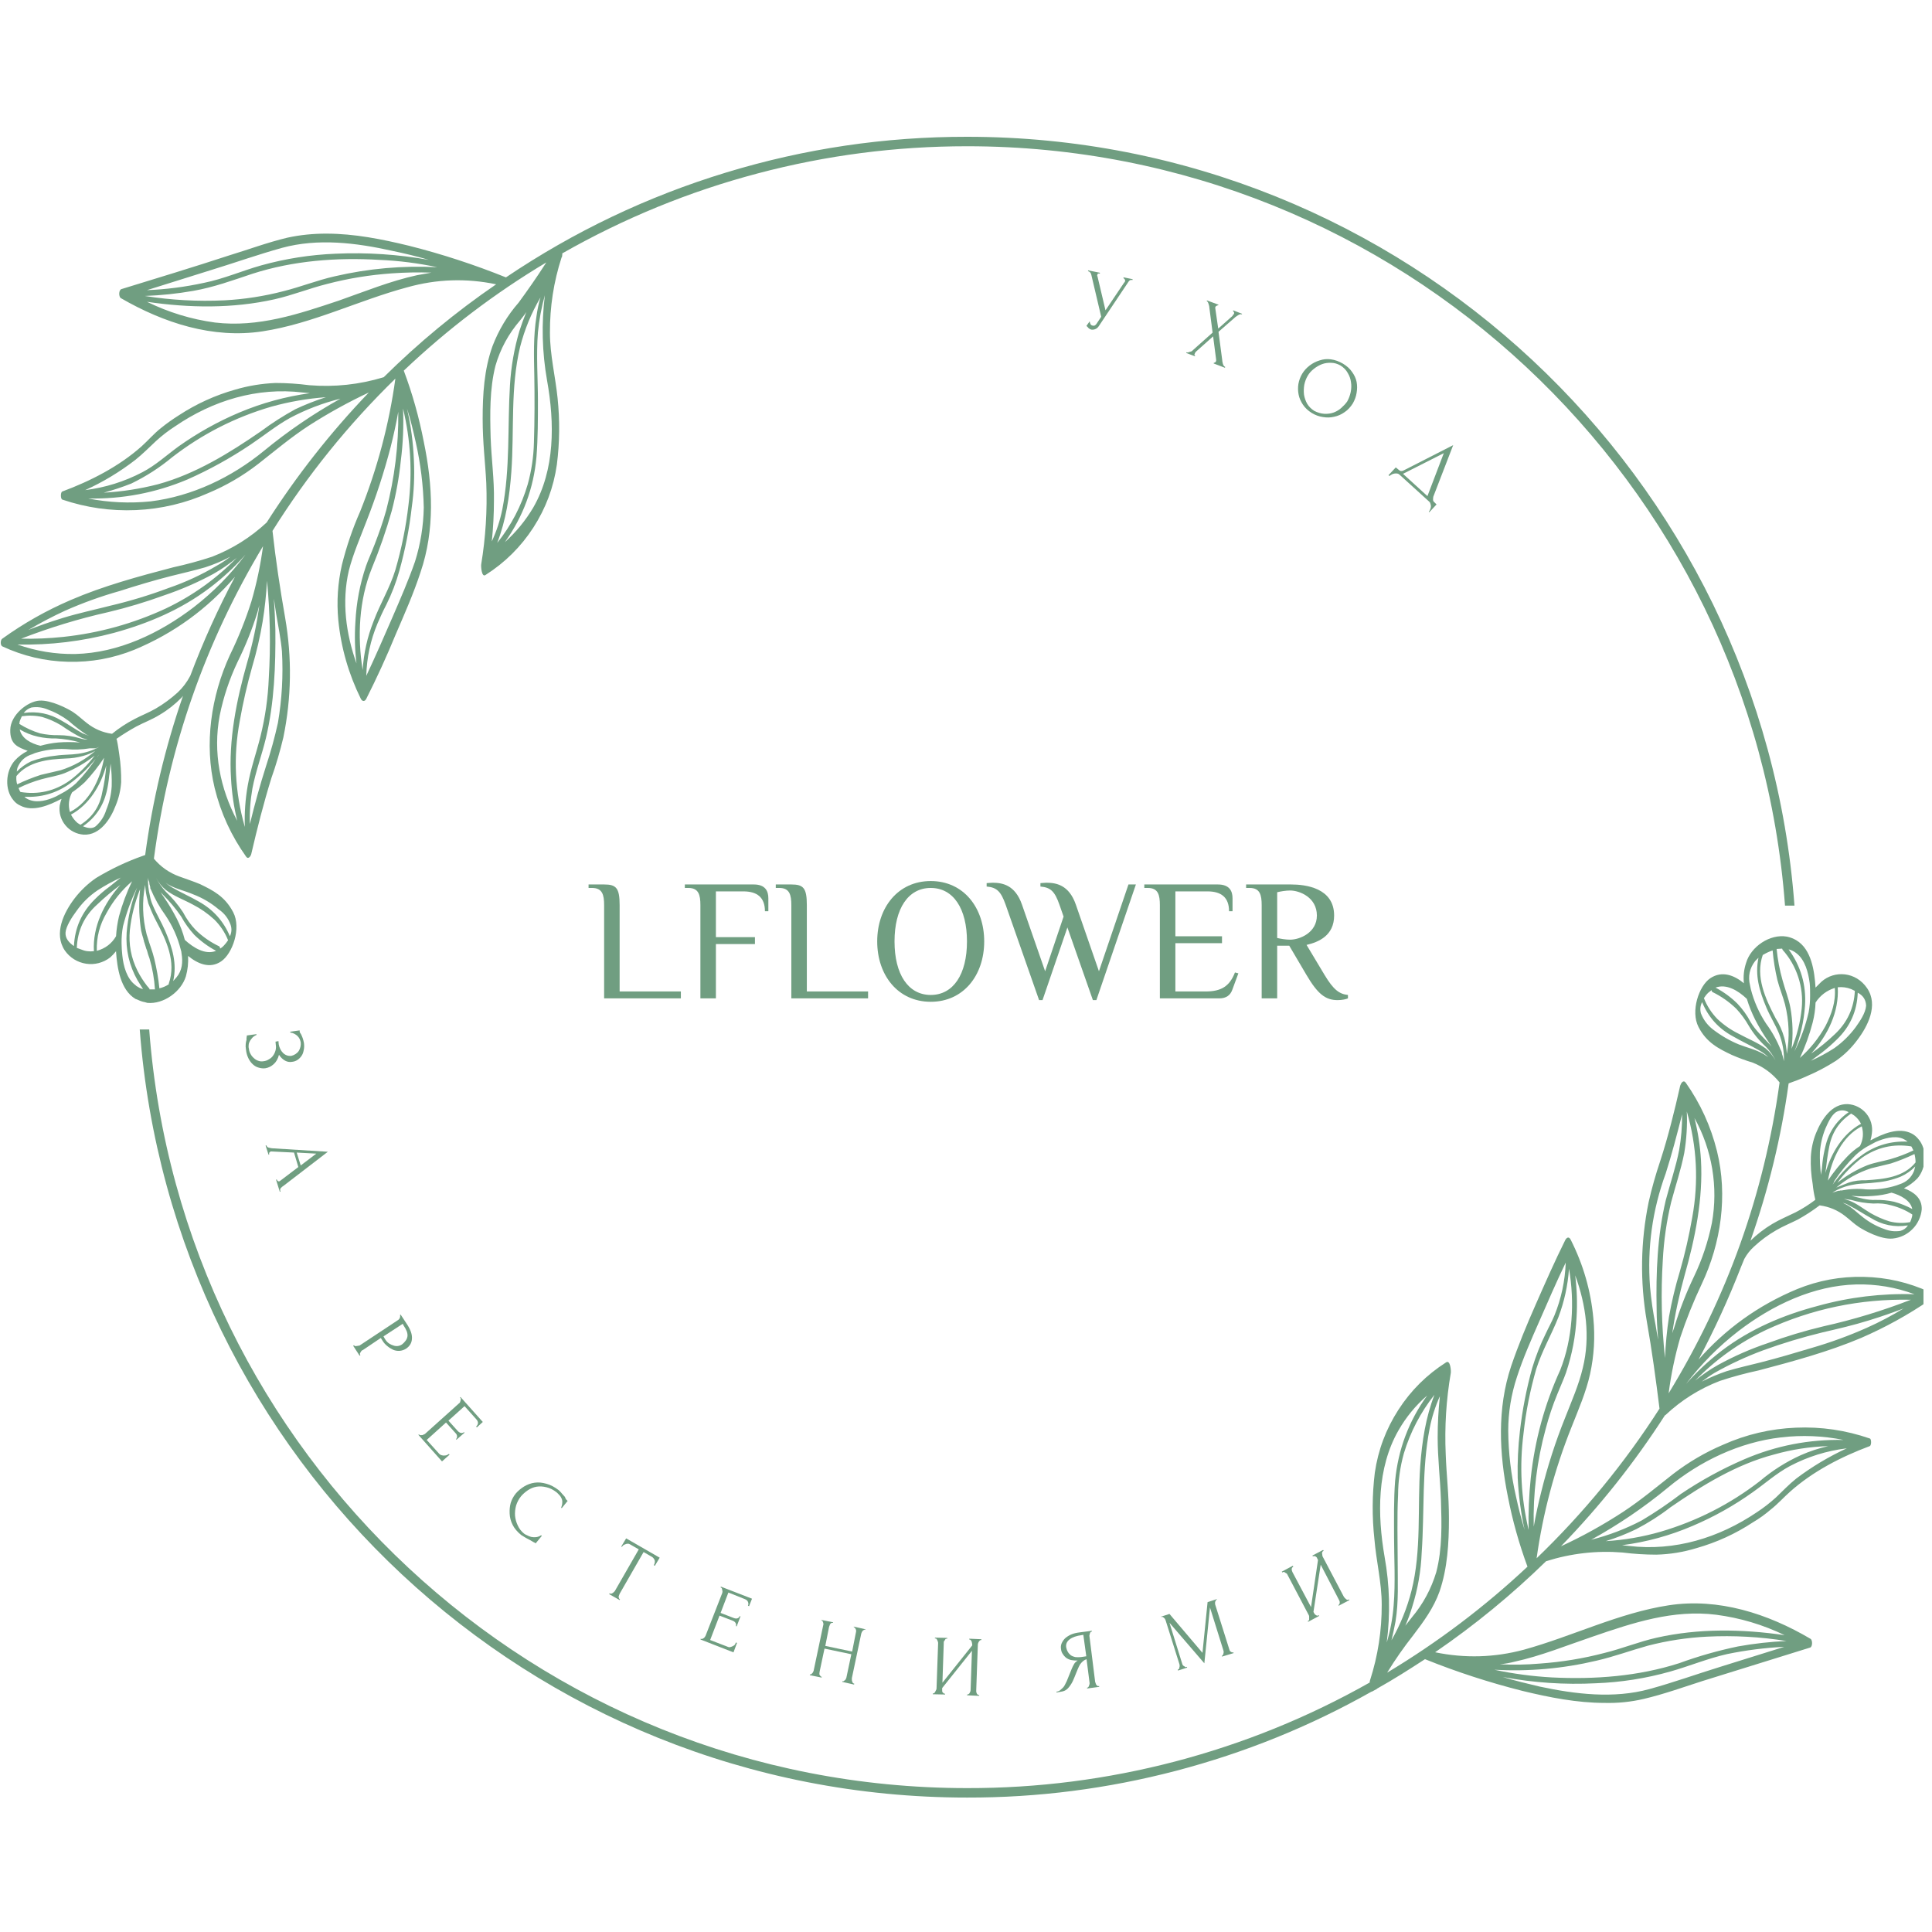 <?xml version="1.0" encoding="UTF-8"?>
<svg xmlns="http://www.w3.org/2000/svg" xmlns:xlink="http://www.w3.org/1999/xlink" width="112.5pt" zoomAndPan="magnify"
     viewBox="0 0 112.5 112.5" height="112.5pt" preserveAspectRatio="xMidYMid meet" version="1.2">
  <defs>
    <g/>
    <clipPath xml:id="clip1" id="clip1">
      <path d="M 8 54 L 112.004 54 L 112.004 104.695 L 8 104.695 Z M 8 54 "/>
    </clipPath>
    <clipPath xml:id="clip2" id="clip2">
      <path d="M 0 7.945 L 105 7.945 L 105 59 L 0 59 Z M 0 7.945 "/>
    </clipPath>
  </defs>
  <g xml:id="surface1" id="surface1">
    <g clip-rule="nonzero" clip-path="url(#clip1)">
      <path style=" stroke:none;fill-rule:nonzero;fill:rgb(43.919%,61.96%,50.589%);fill-opacity:1;"
            d="M 112.367 75.238 C 111.148 74.676 109.867 74.379 108.523 74.352 C 107.18 74.32 105.883 74.559 104.641 75.066 C 102.391 76.004 100.461 77.387 98.859 79.223 L 98.879 79.223 C 99.82 77.457 100.652 75.641 101.379 73.773 L 101.57 73.309 C 101.719 73.035 101.91 72.793 102.141 72.586 C 102.535 72.219 102.965 71.902 103.434 71.633 C 103.836 71.398 104.258 71.23 104.684 71.016 C 105.125 70.773 105.551 70.496 105.953 70.191 L 105.973 70.191 C 106.516 70.266 107.004 70.469 107.434 70.805 C 107.711 71.016 107.965 71.27 108.262 71.461 C 108.559 71.652 109.512 72.184 110.207 72.121 C 110.426 72.098 110.633 72.043 110.832 71.949 C 111.027 71.855 111.207 71.73 111.359 71.574 C 111.516 71.422 111.637 71.246 111.73 71.047 C 111.824 70.848 111.883 70.641 111.902 70.422 C 111.926 69.766 111.438 69.406 110.867 69.191 C 111.156 69.047 111.418 68.855 111.648 68.621 C 112.18 68.004 112.242 66.922 111.691 66.309 C 111.59 66.188 111.469 66.086 111.332 66.012 C 110.57 65.609 109.617 66.031 108.938 66.395 L 108.918 66.395 C 108.957 66.262 108.984 66.129 109 65.992 C 109.027 65.785 109.012 65.582 108.957 65.379 C 108.898 65.18 108.805 65 108.672 64.84 C 108.539 64.68 108.379 64.551 108.195 64.457 C 108.008 64.359 107.812 64.309 107.605 64.293 C 106.652 64.25 106.059 65.207 105.742 65.992 C 105.566 66.434 105.469 66.895 105.445 67.367 C 105.426 67.895 105.461 68.418 105.551 68.938 C 105.578 69.238 105.629 69.535 105.699 69.828 L 105.699 69.871 C 105.336 70.145 104.957 70.387 104.555 70.594 C 104.09 70.824 103.621 71.016 103.199 71.27 C 102.738 71.547 102.316 71.871 101.93 72.246 C 102.977 69.27 103.719 66.215 104.152 63.086 C 104.512 62.957 104.852 62.832 105.168 62.684 C 105.773 62.43 106.352 62.125 106.906 61.77 C 107.379 61.441 107.789 61.043 108.133 60.582 C 108.77 59.754 109.383 58.527 108.727 57.551 C 108.07 56.574 106.82 56.488 106.059 57.168 L 105.719 57.508 C 105.656 56.555 105.488 55.281 104.598 54.75 C 104.426 54.648 104.242 54.578 104.047 54.539 C 103.051 54.367 101.949 55.133 101.676 56.066 C 101.547 56.453 101.504 56.848 101.547 57.254 C 100.977 56.785 100.277 56.512 99.598 56.957 C 98.922 57.402 98.434 58.887 98.902 59.797 C 99.367 60.711 100.086 61.07 100.848 61.43 C 101.242 61.602 101.645 61.75 102.055 61.875 C 102.68 62.121 103.199 62.504 103.621 63.023 L 103.621 63.062 C 102.723 69.535 100.57 75.559 97.164 81.133 C 97.305 80.035 97.531 78.953 97.84 77.887 C 98.191 76.824 98.609 75.785 99.09 74.77 C 100.215 72.395 100.617 69.617 99.98 67.031 C 99.621 65.586 99.016 64.258 98.16 63.043 C 98.012 62.852 97.883 63.086 97.84 63.211 C 97.504 64.695 97.145 66.16 96.676 67.602 C 96.41 68.391 96.184 69.188 96 70 C 95.527 72.312 95.492 74.629 95.895 76.953 C 96.191 78.629 96.422 80.328 96.633 82.023 C 94.59 85.211 92.203 88.113 89.477 90.738 C 89.844 88.113 90.523 85.566 91.508 83.105 C 91.91 82.086 92.355 81.07 92.59 80.008 C 92.824 78.938 92.887 77.855 92.781 76.766 C 92.633 75.16 92.195 73.641 91.469 72.203 C 91.383 72.016 91.254 72.016 91.148 72.203 C 90.535 73.434 89.984 74.688 89.434 75.938 C 88.883 77.188 88.418 78.312 87.996 79.543 C 87.168 82.023 87.297 84.633 87.805 87.156 C 88.074 88.543 88.457 89.902 88.945 91.227 C 86.441 93.574 83.715 95.633 80.773 97.398 C 81.238 96.641 81.746 95.914 82.297 95.215 C 82.91 94.41 83.484 93.625 83.824 92.672 C 84.289 91.312 84.371 89.848 84.371 88.43 C 84.371 87.008 84.227 85.926 84.184 84.676 C 84.113 83.086 84.211 81.512 84.48 79.945 C 84.5 79.84 84.457 79.16 84.203 79.332 C 83.078 80.051 82.152 80.969 81.43 82.09 C 80.707 83.211 80.246 84.434 80.055 85.758 C 79.898 87.043 79.891 88.328 80.031 89.617 C 80.137 90.91 80.457 92.141 80.457 93.434 C 80.465 94.941 80.238 96.41 79.777 97.844 C 79.762 97.887 79.754 97.93 79.758 97.973 C 76.18 99.996 72.406 101.527 68.434 102.57 C 64.461 103.609 60.422 104.129 56.312 104.121 C 31.199 104.121 10.551 84.633 8.688 59.945 L 8.137 59.945 C 10.02 84.93 30.902 104.672 56.312 104.672 C 60.438 104.68 64.496 104.156 68.484 103.113 C 72.477 102.066 76.27 100.531 79.863 98.504 L 79.883 98.504 L 80.16 98.355 C 80.172 98.355 80.18 98.348 80.18 98.332 C 81.133 97.801 82.066 97.207 82.977 96.613 C 84.824 97.359 86.719 97.973 88.652 98.461 C 90.219 98.84 91.828 99.16 93.438 99.16 C 94.211 99.18 94.973 99.102 95.723 98.926 C 96.887 98.652 98.012 98.246 99.133 97.887 L 105.402 95.938 C 105.551 95.895 105.551 95.492 105.422 95.426 C 102.945 93.965 100.066 93.031 97.164 93.477 C 94.262 93.922 91.574 95.277 88.734 96.062 C 87.023 96.52 85.301 96.57 83.566 96.211 C 85.875 94.629 88.027 92.863 90.027 90.91 C 91.477 90.453 92.961 90.281 94.473 90.402 C 95.129 90.484 95.785 90.527 96.445 90.527 C 97.246 90.508 98.027 90.379 98.793 90.145 C 99.965 89.812 101.059 89.312 102.078 88.641 C 102.445 88.426 102.789 88.176 103.113 87.898 C 103.516 87.582 103.855 87.199 104.238 86.859 C 105.57 85.672 107.223 84.824 108.875 84.207 C 108.98 84.164 108.98 83.785 108.875 83.762 C 107.48 83.281 106.047 83.07 104.574 83.133 C 103.102 83.195 101.688 83.523 100.34 84.125 C 99.301 84.566 98.336 85.133 97.438 85.82 C 96.465 86.582 95.535 87.367 94.496 88.047 C 93.344 88.797 92.145 89.465 90.895 90.039 C 93.168 87.699 95.188 85.152 96.953 82.406 L 96.973 82.406 C 97.902 81.531 98.961 80.867 100.148 80.41 C 100.895 80.164 101.648 79.961 102.414 79.797 C 104.426 79.266 106.461 78.715 108.367 77.91 C 109.77 77.301 111.105 76.566 112.367 75.703 C 112.453 75.617 112.496 75.301 112.367 75.238 Z M 110.652 71.676 C 110.332 71.723 110.023 71.688 109.723 71.566 C 109.277 71.41 108.867 71.184 108.492 70.891 C 108.156 70.637 107.859 70.316 107.477 70.125 L 107.309 70.043 C 107.438 70.07 107.559 70.117 107.668 70.191 C 108.09 70.402 108.492 70.676 108.918 70.91 C 109.59 71.332 110.316 71.48 111.098 71.355 C 110.992 71.52 110.844 71.625 110.652 71.676 Z M 111.332 70.867 C 111.305 70.973 111.27 71.07 111.227 71.164 C 110.82 71.238 110.418 71.223 110.02 71.121 C 109.633 71 109.266 70.836 108.918 70.637 C 108.516 70.402 108.133 70.082 107.688 69.914 L 107.371 69.809 L 107.793 69.871 C 108.215 69.996 108.648 70.066 109.086 70.082 C 109.445 70.055 109.797 70.09 110.145 70.191 C 110.578 70.301 110.98 70.477 111.352 70.719 C 111.355 70.77 111.348 70.82 111.332 70.867 Z M 111.352 70.402 C 111.016 70.219 110.664 70.078 110.293 69.977 C 109.938 69.898 109.578 69.863 109.215 69.871 C 108.727 69.895 108.281 69.746 107.816 69.637 L 107.879 69.637 C 108.281 69.672 108.684 69.672 109.086 69.637 C 109.445 69.613 109.801 69.551 110.145 69.449 C 110.676 69.598 111.246 69.895 111.352 70.402 Z M 111.457 68.176 C 111.301 68.57 111.016 68.832 110.609 68.961 L 110.441 69.023 C 109.863 69.207 109.27 69.285 108.664 69.258 C 108.188 69.203 107.715 69.227 107.242 69.32 L 107.137 69.32 C 107.137 69.34 107.117 69.34 107.098 69.34 L 107.031 69.34 L 106.906 69.383 L 106.695 69.449 C 107.078 69.207 107.496 69.051 107.941 68.98 C 108.367 68.895 108.812 68.918 109.234 68.855 C 109.734 68.816 110.211 68.703 110.676 68.516 C 110.996 68.375 111.281 68.176 111.523 67.922 Z M 111.543 67.688 C 110.844 68.559 109.68 68.664 108.641 68.727 C 108.309 68.715 107.984 68.758 107.668 68.855 L 106.926 69.152 C 107.531 68.645 108.211 68.27 108.961 68.027 L 110.102 67.75 C 110.574 67.598 111.031 67.414 111.48 67.199 C 111.52 67.359 111.543 67.523 111.543 67.688 Z M 111.309 66.773 C 111.352 66.84 111.375 66.922 111.418 66.988 C 110.984 67.195 110.539 67.363 110.082 67.496 C 109.617 67.625 109.172 67.688 108.727 67.855 C 108.098 68.109 107.52 68.449 106.988 68.875 C 107.398 68.32 107.879 67.832 108.43 67.41 C 109.297 66.809 110.25 66.59 111.289 66.754 Z M 108.707 66.773 L 109.215 66.5 C 109.699 66.289 110.293 66.117 110.758 66.289 C 110.875 66.336 110.98 66.398 111.078 66.477 C 110.125 66.434 109.258 66.68 108.473 67.223 C 107.789 67.711 107.203 68.297 106.715 68.98 C 106.738 68.93 106.766 68.879 106.801 68.832 L 106.801 68.789 C 107.164 68.238 107.578 67.73 108.051 67.262 C 108.25 67.074 108.469 66.914 108.707 66.773 Z M 108.305 66.734 C 108.031 66.91 107.785 67.113 107.562 67.348 C 107.145 67.781 106.773 68.246 106.438 68.746 C 106.652 67.52 107.266 66.16 108.41 65.586 C 108.527 65.984 108.492 66.367 108.305 66.734 Z M 107.965 64.953 C 108.137 65.082 108.27 65.246 108.367 65.438 C 107.309 66.012 106.629 67.137 106.293 68.301 C 106.355 67.773 106.418 67.242 106.523 66.734 C 106.684 65.926 107.109 65.297 107.793 64.844 Z M 105.973 67.094 C 106.008 66.617 106.113 66.156 106.293 65.715 C 106.438 65.398 106.609 64.973 106.906 64.762 C 107.152 64.621 107.398 64.621 107.648 64.762 C 106.941 65.25 106.488 65.918 106.293 66.754 C 106.215 67.07 106.156 67.387 106.121 67.707 C 106.102 67.941 106.078 68.176 106.035 68.41 C 105.984 67.973 105.961 67.535 105.973 67.094 Z M 102.648 55.598 L 102.668 55.598 C 102.844 55.492 103.027 55.406 103.219 55.344 C 103.27 55.922 103.363 56.496 103.496 57.062 C 103.621 57.551 103.812 57.996 103.941 58.484 C 104.18 59.438 104.215 60.398 104.047 61.367 C 104.031 61.051 103.98 60.738 103.898 60.434 C 103.785 60.027 103.617 59.645 103.391 59.289 C 102.797 58.145 102.203 56.871 102.648 55.598 Z M 108.664 58.566 C 108.621 59.012 108.305 59.457 108.051 59.82 C 107.703 60.285 107.293 60.691 106.82 61.027 C 106.383 61.312 105.922 61.559 105.445 61.77 L 106.102 61.281 C 106.406 61.043 106.695 60.789 106.969 60.52 C 107.734 59.777 108.137 58.871 108.176 57.805 C 108.488 57.965 108.652 58.219 108.664 58.566 Z M 107.793 57.594 L 108.008 57.699 C 107.957 58.695 107.57 59.539 106.84 60.223 C 106.41 60.633 105.953 61.008 105.465 61.348 C 106.438 60.285 107.098 58.906 107.012 57.488 C 107.281 57.461 107.543 57.496 107.793 57.594 Z M 105.719 58.379 C 105.992 57.961 106.367 57.676 106.84 57.527 C 106.906 58.336 106.652 59.055 106.293 59.754 C 105.902 60.457 105.41 61.07 104.809 61.602 C 105.117 60.938 105.367 60.254 105.551 59.543 C 105.648 59.16 105.707 58.773 105.719 58.379 Z M 104.617 55.516 C 105.105 55.895 105.297 56.617 105.379 57.254 C 105.402 57.488 105.402 57.719 105.402 57.953 C 105.406 58.289 105.375 58.621 105.316 58.949 C 105.133 59.738 104.859 60.496 104.492 61.219 C 104.836 60.367 105.039 59.484 105.105 58.566 C 105.184 57.359 104.863 56.262 104.152 55.281 C 104.324 55.324 104.48 55.402 104.617 55.516 Z M 103.77 55.238 C 103.789 55.258 103.793 55.277 103.793 55.301 C 104.211 55.766 104.516 56.297 104.711 56.891 C 104.906 57.484 104.973 58.094 104.914 58.715 C 104.832 59.531 104.633 60.316 104.32 61.07 C 104.418 60.277 104.395 59.484 104.258 58.695 C 104.152 58.121 103.941 57.613 103.793 57.062 C 103.625 56.473 103.512 55.871 103.453 55.258 Z M 102.203 55.961 L 102.395 55.77 C 102.184 56.785 102.438 57.676 102.859 58.676 C 103.074 59.184 103.367 59.648 103.582 60.16 C 103.797 60.684 103.895 61.227 103.879 61.793 L 103.812 61.516 C 103.793 61.473 103.793 61.43 103.77 61.387 C 103.766 61.352 103.758 61.316 103.75 61.281 C 103.754 61.258 103.746 61.238 103.73 61.219 C 103.723 61.188 103.707 61.16 103.688 61.133 C 103.473 60.59 103.188 60.078 102.84 59.605 C 102.43 58.984 102.133 58.312 101.949 57.594 C 101.93 57.527 101.93 57.465 101.906 57.379 C 101.777 56.859 101.875 56.383 102.203 55.961 Z M 101.719 58.164 C 101.844 58.582 102.008 58.984 102.203 59.375 C 102.43 59.816 102.684 60.238 102.965 60.645 L 103.156 60.941 L 103.031 60.793 C 102.648 60.371 102.227 60.012 101.93 59.5 C 101.727 59.113 101.469 58.758 101.168 58.441 C 100.789 58.066 100.363 57.758 99.895 57.508 C 100.531 57.273 101.207 57.676 101.719 58.164 Z M 99.473 57.805 L 99.664 57.656 C 99.664 57.695 99.68 57.73 99.707 57.762 C 100.223 58.012 100.688 58.336 101.102 58.738 C 101.391 59.047 101.637 59.387 101.844 59.754 C 102.117 60.207 102.449 60.609 102.84 60.965 C 103.062 61.199 103.246 61.461 103.391 61.75 C 103.242 61.48 103.051 61.25 102.816 61.051 C 102.352 60.711 101.758 60.477 101.25 60.199 C 100.789 59.973 100.375 59.684 100 59.332 C 99.66 58.98 99.398 58.578 99.219 58.121 C 99.289 58.008 99.375 57.898 99.473 57.805 Z M 101.25 60.816 C 100.711 60.594 100.211 60.301 99.746 59.945 C 99.43 59.699 99.195 59.391 99.047 59.012 C 98.984 58.785 99.004 58.566 99.113 58.355 C 99.477 59.234 100.074 59.898 100.914 60.348 C 101.422 60.645 101.949 60.879 102.457 61.176 C 102.645 61.281 102.816 61.406 102.965 61.559 L 102.711 61.387 C 102.246 61.113 101.738 61.008 101.25 60.816 Z M 83.906 87.348 C 83.949 88.746 83.992 90.168 83.633 91.547 C 83.34 92.52 82.867 93.398 82.215 94.176 L 81.832 94.664 C 81.988 94.305 82.121 93.938 82.234 93.562 C 82.559 92.531 82.742 91.48 82.785 90.402 C 82.953 88.004 82.785 85.543 83.25 83.168 C 83.375 82.523 83.574 81.902 83.844 81.301 C 83.758 82.098 83.715 82.898 83.715 83.699 C 83.715 84.906 83.863 86.117 83.906 87.348 Z M 82.699 85.375 C 82.531 87.793 82.785 90.273 82.191 92.629 C 81.934 93.641 81.543 94.602 81.027 95.512 C 81.113 95.152 81.195 94.77 81.262 94.41 C 81.449 93.266 81.387 92.098 81.387 90.93 C 81.387 89.766 81.344 88.344 81.41 87.051 C 81.414 86.23 81.527 85.422 81.746 84.633 C 82.125 83.383 82.719 82.242 83.527 81.219 C 83.02 82.531 82.805 83.91 82.699 85.375 Z M 81.43 83.297 C 81.871 82.523 82.43 81.844 83.102 81.262 C 82.035 82.746 81.414 84.398 81.238 86.223 C 81.152 87.324 81.176 88.43 81.176 89.531 C 81.176 90.633 81.262 92.184 81.152 93.477 C 81.098 94.211 80.961 94.934 80.75 95.641 C 80.965 93.973 80.922 92.309 80.625 90.656 C 80.199 88.195 80.18 85.48 81.43 83.297 Z M 100.172 97.059 C 98.793 97.484 97.438 97.973 96.043 98.355 C 93.965 98.926 91.723 98.652 89.645 98.207 C 88.926 98.035 88.207 97.867 87.508 97.652 C 89.301 97.988 91.105 98.109 92.93 98.016 C 94.395 97.961 95.836 97.734 97.25 97.336 C 98.371 97.02 99.43 96.574 100.574 96.316 C 101.672 96.09 102.777 95.949 103.898 95.895 Z M 88.184 96.762 C 89.73 96.426 91.234 95.809 92.738 95.301 C 95.09 94.492 97.438 93.711 99.938 94.027 C 101.328 94.211 102.656 94.605 103.918 95.215 C 101.441 94.855 98.922 94.812 96.465 95.363 C 95.426 95.598 94.453 96 93.414 96.254 C 92.18 96.578 90.922 96.781 89.645 96.871 C 88.879 96.938 88.109 96.949 87.336 96.91 C 87.625 96.883 87.906 96.836 88.184 96.762 Z M 92.973 96.699 C 93.988 96.465 94.961 96.105 95.957 95.828 C 97.09 95.535 98.238 95.359 99.41 95.301 C 100.957 95.227 102.496 95.309 104.023 95.555 C 103.078 95.598 102.141 95.703 101.207 95.871 C 100.043 96.113 98.898 96.438 97.777 96.848 C 95.387 97.613 92.863 97.801 90.367 97.676 C 89.238 97.613 88.125 97.465 87.02 97.23 C 89.027 97.34 91.012 97.164 92.973 96.699 Z M 99.684 71.207 C 99.465 72.289 99.121 73.328 98.645 74.324 C 98.191 75.27 97.809 76.246 97.504 77.254 L 97.375 77.633 C 97.543 76.496 97.785 75.371 98.094 74.262 C 98.711 72.098 99.176 69.785 99.047 67.539 C 98.996 66.715 98.871 65.902 98.668 65.102 C 99.184 66.027 99.527 67.02 99.703 68.066 C 99.875 69.113 99.871 70.16 99.684 71.207 Z M 98.074 67.137 C 98.207 66.336 98.258 65.527 98.223 64.719 C 98.812 66.75 98.918 68.809 98.539 70.891 C 98.355 71.949 98.117 72.996 97.82 74.027 C 97.555 74.898 97.344 75.781 97.184 76.68 C 97.062 77.473 96.988 78.273 96.953 79.074 C 96.75 77.184 96.707 75.289 96.824 73.391 C 96.883 72.246 97.043 71.113 97.312 70 C 97.566 69.043 97.883 68.113 98.074 67.137 Z M 96.402 77.145 C 96.254 76.418 96.148 75.684 96.082 74.941 C 95.91 72.668 96.215 70.465 96.996 68.324 C 97.355 67.199 97.652 66.055 97.949 64.887 C 97.953 65.586 97.898 66.277 97.777 66.965 C 97.586 67.965 97.25 68.918 96.996 69.895 C 96.508 71.949 96.422 74.113 96.465 76.211 C 96.465 76.805 96.508 77.422 96.551 78.016 C 96.508 77.738 96.445 77.441 96.402 77.145 Z M 92.168 79.648 C 91.934 80.645 91.508 81.602 91.129 82.574 C 90.57 83.965 90.113 85.387 89.754 86.84 C 89.582 87.516 89.434 88.195 89.309 88.895 C 89.262 86.961 89.496 85.059 90.008 83.191 C 90.188 82.504 90.414 81.832 90.684 81.176 C 90.852 80.75 91.043 80.348 91.191 79.926 C 91.543 78.871 91.75 77.789 91.805 76.68 C 91.852 75.871 91.824 75.066 91.723 74.262 C 92.355 75.98 92.609 77.848 92.168 79.648 Z M 91.363 73.879 C 91.699 75.832 91.574 77.953 90.852 79.777 C 89.941 81.773 89.371 83.867 89.137 86.055 C 89.031 87.062 88.988 88.074 89.012 89.086 C 88.57 87.23 88.473 85.355 88.715 83.465 C 88.852 82.191 89.102 80.941 89.457 79.711 C 89.793 78.652 90.344 77.719 90.746 76.699 C 91.09 75.789 91.293 74.852 91.363 73.879 Z M 88.27 87.113 C 87.984 85.863 87.836 84.598 87.824 83.316 C 87.824 82.242 87.996 81.199 88.332 80.18 C 88.691 79.074 89.16 78.016 89.625 76.957 C 90.09 75.895 90.621 74.664 91.172 73.52 C 91.133 74.582 90.914 75.609 90.516 76.594 C 90.367 76.957 90.176 77.293 90.008 77.656 C 89.691 78.297 89.43 78.965 89.223 79.648 C 88.887 80.859 88.648 82.09 88.504 83.34 C 88.398 84.242 88.355 85.145 88.375 86.055 C 88.426 87.074 88.559 88.086 88.777 89.086 C 88.582 88.438 88.41 87.777 88.27 87.113 Z M 104.598 86.094 C 104.172 86.434 103.812 86.816 103.41 87.199 C 103.059 87.516 102.684 87.809 102.289 88.066 C 100.086 89.551 97.523 90.336 94.855 90.02 L 94.453 89.977 C 95.875 89.793 97.242 89.418 98.562 88.852 C 99.805 88.324 100.977 87.668 102.078 86.879 C 102.797 86.371 103.434 85.797 104.215 85.375 C 105.262 84.824 106.367 84.477 107.539 84.336 C 106.496 84.816 105.516 85.402 104.598 86.094 Z M 93.5 89.742 C 94.109 89.555 94.703 89.32 95.277 89.043 C 95.98 88.676 96.645 88.254 97.27 87.77 C 99.113 86.5 101.102 85.27 103.305 84.695 C 104.336 84.402 105.391 84.242 106.461 84.207 C 105.906 84.332 105.371 84.508 104.852 84.738 C 103.992 85.129 103.199 85.633 102.48 86.242 C 100.738 87.59 98.809 88.57 96.699 89.191 C 95.652 89.492 94.586 89.676 93.5 89.742 Z M 97.121 86.625 C 98.984 85.078 101.293 83.977 103.707 83.699 C 104.93 83.555 106.145 83.605 107.352 83.848 C 105.344 83.805 103.414 84.18 101.57 84.973 C 100.277 85.531 99.051 86.203 97.883 86.988 C 97.152 87.547 96.391 88.062 95.598 88.535 C 94.66 89.027 93.68 89.402 92.652 89.66 C 94.238 88.785 95.727 87.777 97.121 86.625 Z M 108.707 77.316 C 107.672 77.777 106.613 78.164 105.527 78.48 C 104.535 78.777 103.539 79.074 102.523 79.332 C 101.863 79.5 101.188 79.648 100.551 79.84 C 100.051 80.008 99.562 80.215 99.09 80.453 C 99.324 80.285 99.578 80.094 99.832 79.945 C 100.742 79.43 101.688 78.992 102.668 78.629 C 103.793 78.219 104.938 77.875 106.102 77.59 C 107.012 77.379 107.922 77.168 108.812 76.891 C 109.699 76.617 110.168 76.445 110.844 76.191 C 110.156 76.613 109.441 76.988 108.707 77.316 Z M 106.184 77.23 C 105.086 77.492 104.008 77.816 102.945 78.207 C 101.941 78.543 100.973 78.969 100.043 79.48 C 99.574 79.742 99.129 80.047 98.711 80.391 C 99.91 79.16 101.285 78.176 102.84 77.441 C 105.512 76.207 108.324 75.621 111.27 75.684 C 109.613 76.328 107.918 76.844 106.184 77.23 Z M 105.848 76.043 C 103.836 76.574 101.93 77.379 100.254 78.652 C 99.504 79.23 98.812 79.871 98.18 80.582 C 99.062 79.426 100.078 78.398 101.23 77.508 C 103.199 76 105.594 74.855 108.09 74.793 C 109.258 74.766 110.387 74.957 111.48 75.363 C 109.566 75.305 107.691 75.531 105.848 76.043 Z M 105.848 76.043 "/>
    </g>
    <g clip-rule="nonzero" clip-path="url(#clip2)">
      <path style=" stroke:none;fill-rule:nonzero;fill:rgb(43.919%,61.96%,50.589%);fill-opacity:1;"
            d="M 8.582 58.398 C 9.535 58.484 10.551 57.742 10.824 56.852 C 10.934 56.461 10.973 56.066 10.953 55.664 C 11.523 56.129 12.223 56.426 12.879 55.98 C 13.535 55.535 14.066 54.051 13.578 53.117 C 13.09 52.184 12.391 51.844 11.652 51.484 C 11.25 51.316 10.848 51.188 10.445 51.039 C 9.855 50.824 9.363 50.48 8.961 50 C 9.824 43.496 11.941 37.43 15.316 31.805 C 15.172 32.895 14.945 33.969 14.637 35.027 C 14.297 36.098 13.879 37.137 13.387 38.145 C 12.285 40.543 11.883 43.32 12.5 45.887 C 12.855 47.34 13.469 48.676 14.34 49.895 C 14.469 50.062 14.617 49.832 14.637 49.703 C 14.977 48.238 15.355 46.754 15.801 45.312 C 16.078 44.535 16.309 43.742 16.5 42.938 C 16.973 40.625 17.008 38.309 16.605 35.98 C 16.309 34.285 16.055 32.609 15.867 30.914 C 17.898 27.672 20.285 24.719 23.023 22.047 C 22.656 24.711 21.969 27.293 20.969 29.789 C 20.527 30.789 20.176 31.824 19.91 32.887 C 19.668 33.949 19.598 35.023 19.699 36.109 C 19.859 37.715 20.297 39.242 21.012 40.691 C 21.098 40.859 21.246 40.859 21.328 40.691 C 21.949 39.461 22.523 38.207 23.043 36.938 C 23.555 35.75 24.082 34.562 24.484 33.332 C 25.332 30.848 25.203 28.262 24.676 25.719 C 24.402 24.305 24.016 22.926 23.512 21.582 C 26.047 19.176 28.812 17.074 31.812 15.281 L 31.727 15.41 C 31.238 16.172 30.73 16.895 30.203 17.617 C 29.543 18.371 29.035 19.223 28.676 20.16 C 28.191 21.52 28.105 22.961 28.105 24.383 C 28.105 25.801 28.254 26.883 28.316 28.133 C 28.379 29.723 28.277 31.297 28.02 32.863 C 28 32.969 28.043 33.648 28.273 33.48 C 29.402 32.762 30.328 31.844 31.055 30.723 C 31.781 29.598 32.238 28.375 32.426 27.055 C 32.59 25.77 32.602 24.48 32.469 23.191 C 32.34 21.922 32.023 20.668 32.023 19.375 C 32.016 17.875 32.238 16.414 32.703 14.984 C 32.715 14.984 32.723 14.98 32.723 14.965 C 32.723 14.922 32.742 14.879 32.742 14.836 L 32.742 14.754 C 36.336 12.707 40.129 11.152 44.121 10.098 C 48.117 9.039 52.18 8.516 56.312 8.516 C 81.449 8.516 102.098 28.027 103.941 52.734 L 104.492 52.734 C 102.629 27.73 81.727 7.965 56.312 7.965 C 51.531 7.961 46.852 8.652 42.277 10.047 C 37.699 11.441 33.43 13.477 29.461 16.152 C 27.617 15.41 25.734 14.793 23.809 14.309 C 22.238 13.926 20.629 13.605 19.02 13.605 C 18.25 13.602 17.488 13.676 16.734 13.84 C 15.57 14.117 14.445 14.539 13.324 14.879 C 11.25 15.559 9.152 16.195 7.078 16.832 C 6.906 16.875 6.906 17.277 7.035 17.359 C 9.535 18.805 12.391 19.738 15.293 19.293 C 18.195 18.848 20.883 17.488 23.723 16.727 C 25.43 16.25 27.152 16.191 28.891 16.555 C 26.547 18.16 24.363 19.965 22.344 21.965 C 20.93 22.395 19.48 22.551 18.004 22.43 C 17.348 22.344 16.691 22.301 16.035 22.301 C 15.242 22.336 14.465 22.461 13.707 22.684 C 12.527 23.016 11.426 23.52 10.402 24.191 C 10.043 24.418 9.695 24.664 9.363 24.934 C 8.961 25.25 8.621 25.652 8.242 25.992 C 6.93 27.16 5.277 28.008 3.625 28.621 C 3.52 28.664 3.52 29.047 3.625 29.09 C 5.02 29.562 6.449 29.766 7.918 29.703 C 9.387 29.637 10.793 29.305 12.137 28.707 C 13.18 28.27 14.148 27.703 15.039 27.012 C 16.016 26.246 16.945 25.461 17.984 24.785 C 19.105 24.066 20.27 23.422 21.477 22.855 C 19.246 25.184 17.262 27.707 15.527 30.426 C 14.594 31.293 13.535 31.957 12.352 32.418 C 11.605 32.664 10.852 32.867 10.086 33.035 C 8.074 33.562 6.02 34.117 4.113 34.941 C 2.703 35.547 1.375 36.297 0.133 37.191 C 0.023 37.254 0.004 37.57 0.133 37.637 C 1.348 38.203 2.625 38.504 3.965 38.535 C 5.305 38.57 6.598 38.332 7.84 37.828 C 10.121 36.875 12.07 35.461 13.684 33.586 C 12.691 35.453 11.824 37.375 11.078 39.355 C 10.887 39.719 10.641 40.047 10.34 40.328 C 9.945 40.684 9.523 40.996 9.066 41.262 C 8.664 41.496 8.219 41.664 7.816 41.879 C 7.359 42.117 6.93 42.398 6.527 42.727 L 6.504 42.727 C 5.969 42.648 5.492 42.445 5.066 42.109 C 4.789 41.898 4.535 41.645 4.238 41.453 C 3.941 41.262 2.969 40.754 2.293 40.797 C 1.613 40.84 0.617 41.621 0.598 42.492 C 0.574 43.363 1.062 43.512 1.613 43.723 C 1.324 43.867 1.07 44.055 0.852 44.297 C 0.32 44.91 0.258 45.992 0.789 46.605 C 0.891 46.734 1.02 46.836 1.168 46.902 C 1.91 47.305 2.883 46.883 3.562 46.523 L 3.582 46.523 C 3.539 46.645 3.504 46.773 3.477 46.902 C 3.449 47.109 3.465 47.312 3.523 47.516 C 3.582 47.715 3.676 47.895 3.809 48.055 C 3.941 48.215 4.098 48.344 4.285 48.438 C 4.469 48.535 4.668 48.586 4.875 48.602 C 5.828 48.645 6.441 47.688 6.738 46.902 C 6.918 46.469 7.023 46.016 7.055 45.547 C 7.062 45.012 7.027 44.484 6.949 43.957 C 6.906 43.66 6.867 43.363 6.801 43.066 C 6.789 43.055 6.781 43.039 6.781 43.023 C 7.156 42.762 7.543 42.523 7.945 42.301 C 8.391 42.066 8.855 41.898 9.301 41.621 C 9.766 41.348 10.191 41.012 10.57 40.625 L 10.656 40.52 C 9.613 43.535 8.879 46.625 8.453 49.789 L 8.328 49.832 C 7.371 50.168 6.461 50.602 5.594 51.125 C 5.117 51.453 4.699 51.852 4.344 52.312 C 3.711 53.141 3.117 54.367 3.773 55.344 C 3.918 55.555 4.098 55.723 4.312 55.859 C 4.527 55.992 4.762 56.078 5.012 56.117 C 5.262 56.156 5.508 56.141 5.754 56.078 C 6 56.012 6.223 55.902 6.422 55.746 C 6.543 55.637 6.656 55.516 6.758 55.387 L 6.758 55.43 C 6.824 56.363 7.012 57.637 7.883 58.164 L 8.051 58.23 C 8.172 58.289 8.301 58.332 8.434 58.355 Z M 12.793 41.664 C 13.012 40.582 13.359 39.543 13.832 38.547 C 14.297 37.609 14.684 36.641 14.996 35.641 C 15.039 35.492 15.062 35.367 15.102 35.238 C 14.949 36.383 14.707 37.504 14.383 38.613 C 13.77 40.773 13.305 43.086 13.453 45.336 C 13.496 46.164 13.617 46.984 13.812 47.793 C 12.816 45.906 12.391 43.809 12.793 41.664 Z M 14.426 45.738 C 14.285 46.539 14.227 47.344 14.258 48.156 C 13.672 46.121 13.574 44.062 13.961 41.984 C 14.148 40.926 14.387 39.879 14.68 38.844 C 14.938 37.973 15.145 37.09 15.293 36.195 C 15.422 35.406 15.504 34.613 15.547 33.82 C 15.73 35.703 15.766 37.59 15.652 39.48 C 15.605 40.629 15.445 41.758 15.168 42.875 C 14.934 43.828 14.594 44.762 14.426 45.738 Z M 16.078 35.727 C 16.203 36.469 16.352 37.191 16.418 37.934 C 16.496 39.328 16.418 40.711 16.184 42.09 C 16 42.93 15.773 43.754 15.504 44.57 C 15.145 45.695 14.828 46.84 14.551 47.984 C 14.527 47.285 14.578 46.594 14.699 45.906 C 14.891 44.91 15.25 43.957 15.484 42.98 C 15.973 40.922 16.055 38.762 16.035 36.66 C 16.016 36.066 15.992 35.453 15.949 34.859 Z M 20.312 33.227 C 20.566 32.227 20.992 31.273 21.352 30.32 C 21.902 28.918 22.367 27.492 22.746 26.035 C 22.918 25.355 23.066 24.68 23.191 23.977 C 23.215 25.918 22.98 27.828 22.492 29.703 C 22.305 30.383 22.07 31.039 21.816 31.699 C 21.562 32.355 21.457 32.547 21.309 32.969 C 20.953 34.023 20.75 35.105 20.695 36.215 C 20.641 37.023 20.66 37.828 20.758 38.633 C 20.145 36.895 19.891 35.047 20.312 33.227 Z M 21.117 39.016 C 20.801 37.043 20.906 34.941 21.648 33.098 C 22.102 32.004 22.488 30.887 22.812 29.746 C 23.062 28.785 23.238 27.809 23.34 26.82 C 23.469 25.812 23.512 24.801 23.469 23.789 C 23.914 25.641 24.02 27.516 23.785 29.406 C 23.637 30.688 23.383 31.945 23.023 33.184 C 22.707 34.223 22.133 35.156 21.754 36.172 C 21.391 37.086 21.18 38.035 21.117 39.016 Z M 24.211 25.758 C 24.492 27.008 24.648 28.273 24.676 29.555 C 24.656 30.625 24.488 31.672 24.168 32.695 C 23.785 33.797 23.32 34.859 22.855 35.938 C 22.387 37.02 21.859 38.23 21.328 39.355 C 21.355 38.293 21.574 37.277 21.984 36.301 C 22.141 35.934 22.309 35.57 22.492 35.219 C 22.812 34.578 23.066 33.914 23.258 33.223 C 23.594 32.016 23.836 30.785 23.977 29.535 C 24.105 28.633 24.145 27.73 24.102 26.82 C 24.062 25.797 23.93 24.785 23.699 23.789 C 23.914 24.445 24.062 25.102 24.211 25.758 Z M 28.57 25.484 C 28.531 24.086 28.508 22.664 28.848 21.305 C 29.133 20.316 29.613 19.434 30.285 18.656 C 30.414 18.484 30.543 18.336 30.648 18.168 C 30.5 18.527 30.371 18.887 30.246 19.27 C 29.941 20.301 29.758 21.355 29.695 22.43 C 29.547 24.828 29.715 27.285 29.25 29.66 C 29.117 30.309 28.914 30.93 28.637 31.527 C 28.719 30.738 28.762 29.945 28.762 29.152 C 28.785 27.922 28.613 26.715 28.57 25.484 Z M 29.777 27.457 C 29.949 25.059 29.715 22.559 30.285 20.203 C 30.547 19.184 30.941 18.223 31.473 17.32 C 31.363 17.68 31.289 18.047 31.238 18.422 C 31.051 19.59 31.09 20.734 31.113 21.898 C 31.133 23.066 31.133 24.488 31.09 25.781 C 31.07 26.602 30.949 27.406 30.73 28.199 C 30.363 29.453 29.77 30.594 28.953 31.613 C 29.461 30.297 29.672 28.918 29.777 27.457 Z M 31.051 29.555 C 30.602 30.312 30.051 30.984 29.398 31.57 C 30.461 30.082 31.074 28.43 31.238 26.609 C 31.324 25.527 31.324 24.402 31.324 23.301 C 31.324 22.195 31.219 20.648 31.324 19.355 C 31.395 18.621 31.527 17.902 31.727 17.191 C 31.523 18.852 31.566 20.508 31.855 22.152 C 32.301 24.637 32.32 27.352 31.051 29.555 Z M 12.285 15.727 C 13.664 15.305 15.039 14.816 16.418 14.434 C 18.512 13.863 20.734 14.137 22.832 14.605 C 23.555 14.754 24.25 14.922 24.973 15.133 C 23.18 14.812 21.371 14.691 19.551 14.773 C 18.078 14.832 16.629 15.059 15.211 15.453 C 14.086 15.77 13.027 16.238 11.883 16.469 C 10.789 16.707 9.68 16.852 8.559 16.895 Z M 24.293 16.023 C 22.727 16.363 21.223 16.98 19.719 17.508 C 17.367 18.293 15.039 19.078 12.52 18.781 C 11.133 18.594 9.816 18.188 8.559 17.574 C 11.016 17.934 13.535 17.977 15.992 17.426 C 17.031 17.191 18.027 16.789 19.043 16.535 C 20.281 16.211 21.535 16.008 22.812 15.918 C 23.582 15.863 24.352 15.848 25.121 15.875 Z M 19.488 16.09 C 18.469 16.32 17.516 16.703 16.5 16.957 C 15.375 17.25 14.23 17.426 13.07 17.488 C 11.516 17.562 9.969 17.477 8.434 17.234 C 9.379 17.199 10.316 17.102 11.25 16.938 C 12.457 16.727 13.559 16.32 14.699 15.941 C 17.074 15.176 19.613 14.984 22.09 15.133 C 23.227 15.18 24.348 15.324 25.457 15.559 C 23.445 15.457 21.453 15.633 19.488 16.09 Z M 3.793 35.559 C 4.828 35.102 5.887 34.719 6.973 34.414 C 7.965 34.094 8.961 33.797 9.957 33.543 C 10.613 33.375 11.293 33.227 11.949 33.035 C 12.453 32.871 12.941 32.668 13.41 32.418 C 13.168 32.609 12.914 32.777 12.648 32.926 C 11.746 33.465 10.801 33.902 9.809 34.242 C 8.688 34.664 7.543 35.008 6.379 35.281 C 5.469 35.516 4.559 35.707 3.668 35.98 C 2.777 36.258 2.312 36.426 1.656 36.68 C 2.348 36.27 3.062 35.895 3.793 35.559 Z M 6.316 35.641 C 7.414 35.379 8.492 35.055 9.555 34.668 C 10.551 34.332 11.512 33.914 12.434 33.414 C 12.91 33.141 13.363 32.828 13.789 32.48 C 12.586 33.707 11.211 34.691 9.66 35.43 C 7.762 36.312 5.77 36.863 3.688 37.086 C 2.871 37.172 2.055 37.207 1.23 37.191 C 2.887 36.547 4.582 36.031 6.316 35.641 Z M 11.27 35.367 C 9.301 36.871 6.906 38.02 4.387 38.082 C 3.23 38.102 2.109 37.918 1.02 37.531 C 2.922 37.57 4.793 37.344 6.633 36.852 C 8.645 36.301 10.551 35.492 12.223 34.223 C 12.98 33.648 13.672 33.008 14.297 32.293 C 13.43 33.453 12.418 34.48 11.27 35.367 Z M 1.824 41.199 C 2.145 41.148 2.457 41.184 2.758 41.305 C 3.207 41.469 3.625 41.695 4.008 41.984 C 4.328 42.27 4.664 42.531 5.023 42.77 L 5.191 42.852 L 4.812 42.703 C 4.387 42.473 4.008 42.195 3.582 41.961 C 2.902 41.551 2.168 41.402 1.379 41.516 C 1.496 41.363 1.645 41.258 1.824 41.199 Z M 1.148 42.004 C 1.184 41.902 1.227 41.805 1.273 41.707 C 1.672 41.648 2.066 41.66 2.461 41.75 C 2.848 41.867 3.215 42.027 3.562 42.238 C 3.953 42.512 4.363 42.762 4.789 42.98 L 5.109 43.066 C 4.965 43.066 4.82 43.043 4.684 43 C 4.27 42.875 3.848 42.809 3.414 42.809 C 3.051 42.816 2.688 42.781 2.332 42.703 C 1.906 42.574 1.504 42.391 1.125 42.152 C 1.125 42.109 1.148 42.066 1.148 42.004 Z M 1.148 42.473 C 1.477 42.668 1.832 42.812 2.207 42.895 C 2.555 42.973 2.906 43.008 3.266 43 C 3.738 43.027 4.207 43.102 4.664 43.234 L 4.621 43.234 C 4.211 43.203 3.801 43.203 3.391 43.234 C 3.039 43.266 2.695 43.332 2.355 43.426 C 1.805 43.297 1.254 43 1.148 42.473 Z M 1.02 44.699 C 1.184 44.297 1.473 44.035 1.891 43.914 L 2.035 43.852 C 2.617 43.668 3.211 43.59 3.816 43.617 C 4.289 43.668 4.762 43.652 5.234 43.574 L 5.574 43.574 L 5.785 43.488 C 5.398 43.699 4.992 43.832 4.559 43.891 C 4.113 43.957 3.688 43.934 3.266 44 C 2.762 44.047 2.277 44.16 1.805 44.336 C 1.492 44.488 1.219 44.684 0.977 44.93 C 0.984 44.852 0.996 44.773 1.02 44.699 Z M 0.957 45.188 C 1.656 44.336 2.801 44.211 3.836 44.168 C 4.176 44.16 4.508 44.109 4.832 44.02 C 5.086 43.953 5.324 43.852 5.551 43.723 C 4.957 44.234 4.289 44.609 3.539 44.848 L 2.375 45.121 C 1.906 45.273 1.445 45.457 1 45.672 C 0.953 45.516 0.938 45.352 0.957 45.188 Z M 1.191 46.117 C 1.145 46.047 1.109 45.969 1.082 45.887 C 1.512 45.672 1.957 45.504 2.418 45.375 C 2.863 45.25 3.328 45.188 3.773 45.016 C 4.398 44.758 4.98 44.418 5.512 44 C 5.094 44.555 4.605 45.043 4.047 45.461 C 3.184 46.066 2.23 46.285 1.191 46.117 Z M 3.773 46.098 L 3.266 46.375 C 2.777 46.605 2.207 46.754 1.742 46.586 C 1.621 46.547 1.512 46.484 1.422 46.395 C 2.367 46.445 3.227 46.207 4.008 45.672 C 4.688 45.18 5.281 44.59 5.785 43.914 L 5.68 44.062 L 5.656 44.062 C 5.301 44.621 4.891 45.137 4.43 45.609 C 4.227 45.793 4.008 45.953 3.773 46.098 Z M 4.195 46.141 C 4.457 45.961 4.707 45.762 4.938 45.547 C 5.355 45.105 5.727 44.633 6.062 44.125 C 5.848 45.355 5.215 46.711 4.07 47.285 C 3.961 46.887 4.004 46.504 4.195 46.141 Z M 4.516 47.922 C 4.355 47.785 4.23 47.621 4.133 47.434 C 5.191 46.859 5.871 45.738 6.188 44.57 C 6.152 45.102 6.074 45.625 5.953 46.141 C 5.809 46.957 5.383 47.586 4.684 48.027 Z M 6.504 45.781 C 6.477 46.258 6.371 46.715 6.188 47.156 C 6.074 47.535 5.867 47.852 5.574 48.113 C 5.363 48.281 5.086 48.219 4.832 48.113 C 5.543 47.621 6 46.957 6.207 46.117 C 6.281 45.812 6.328 45.5 6.355 45.188 C 6.398 44.93 6.422 44.699 6.441 44.465 C 6.496 44.902 6.516 45.34 6.504 45.781 Z M 7.883 26.777 C 8.305 26.438 8.688 26.055 9.09 25.676 C 9.434 25.363 9.801 25.078 10.191 24.828 C 12.391 23.32 14.977 22.535 17.625 22.855 L 18.047 22.895 C 16.629 23.09 15.258 23.465 13.938 24.02 C 12.688 24.547 11.508 25.207 10.402 25.992 C 9.703 26.5 9.066 27.094 8.285 27.5 C 7.238 28.047 6.129 28.391 4.961 28.539 C 6.004 28.066 6.977 27.477 7.883 26.777 Z M 18.977 23.129 C 18.371 23.324 17.777 23.555 17.199 23.828 C 16.508 24.207 15.844 24.629 15.211 25.102 C 13.367 26.375 11.375 27.605 9.195 28.199 C 8.16 28.465 7.109 28.629 6.039 28.688 C 6.586 28.543 7.121 28.363 7.648 28.156 C 8.5 27.742 9.293 27.234 10.02 26.629 C 11.762 25.281 13.688 24.297 15.801 23.68 C 16.844 23.391 17.902 23.207 18.98 23.129 Z M 15.379 26.246 C 13.492 27.797 11.184 28.898 8.77 29.195 C 7.547 29.32 6.336 29.262 5.129 29.027 C 7.133 29.066 9.062 28.699 10.91 27.922 C 12.199 27.352 13.426 26.672 14.594 25.887 C 15.355 25.379 16.078 24.785 16.883 24.34 C 17.816 23.844 18.797 23.469 19.824 23.215 C 18.254 24.09 16.77 25.102 15.379 26.246 Z M 12.582 55.367 C 11.969 55.621 11.27 55.195 10.762 54.73 C 10.652 54.301 10.496 53.891 10.297 53.5 C 10.07 53.059 9.816 52.633 9.535 52.227 C 9.465 52.141 9.41 52.051 9.363 51.949 C 9.352 51.949 9.344 51.945 9.344 51.93 L 9.469 52.078 C 9.871 52.477 10.23 52.906 10.551 53.371 C 10.762 53.758 11.016 54.109 11.312 54.434 C 11.691 54.805 12.113 55.117 12.582 55.367 Z M 9.555 51.336 L 9.789 51.504 C 10.234 51.762 10.762 51.867 11.25 52.078 C 11.793 52.285 12.285 52.574 12.73 52.949 C 13.062 53.176 13.297 53.48 13.43 53.859 C 13.504 54.086 13.488 54.305 13.387 54.516 C 13.016 53.641 12.418 52.969 11.586 52.504 C 11.078 52.207 10.527 51.973 10.02 51.676 C 9.84 51.57 9.676 51.445 9.535 51.293 C 9.52 51.301 9.516 51.312 9.523 51.324 C 9.531 51.34 9.539 51.344 9.555 51.336 Z M 9.66 51.824 C 10.125 52.184 10.719 52.395 11.227 52.672 C 11.684 52.906 12.098 53.195 12.477 53.543 C 12.828 53.891 13.098 54.293 13.281 54.75 C 13.207 54.863 13.121 54.973 13.027 55.07 C 12.965 55.137 12.895 55.195 12.816 55.238 C 12.82 55.191 12.805 55.148 12.773 55.109 C 12.262 54.867 11.805 54.551 11.398 54.156 C 11.102 53.848 10.852 53.5 10.656 53.117 C 10.371 52.684 10.039 52.289 9.66 51.93 C 9.434 51.688 9.242 51.418 9.09 51.125 C 9.234 51.395 9.422 51.629 9.66 51.824 Z M 9.641 53.309 C 10.051 53.922 10.348 54.586 10.527 55.301 C 10.555 55.371 10.566 55.441 10.57 55.516 C 10.656 56.023 10.613 56.512 10.273 56.914 L 10.086 57.125 C 10.316 56.109 10.043 55.195 9.617 54.199 C 9.406 53.711 9.109 53.223 8.898 52.715 C 8.82 52.539 8.762 52.355 8.73 52.164 C 8.641 51.809 8.605 51.449 8.621 51.082 C 8.625 51.18 8.645 51.27 8.688 51.355 C 8.688 51.398 8.707 51.465 8.707 51.504 C 8.73 51.539 8.734 51.574 8.73 51.613 C 8.75 51.613 8.75 51.633 8.75 51.652 L 8.75 51.695 C 8.746 51.723 8.754 51.742 8.77 51.762 C 9 52.309 9.289 52.824 9.641 53.309 Z M 8.453 51.527 C 8.469 51.844 8.52 52.152 8.602 52.461 C 8.617 52.555 8.645 52.648 8.688 52.734 C 8.805 53.039 8.938 53.336 9.09 53.625 C 9.684 54.75 10.273 56 9.828 57.273 L 9.828 57.316 C 9.66 57.426 9.477 57.504 9.281 57.551 C 9.223 56.969 9.121 56.398 8.984 55.832 C 8.879 55.387 8.707 54.984 8.582 54.539 C 8.559 54.496 8.559 54.453 8.539 54.41 C 8.297 53.457 8.266 52.496 8.453 51.527 Z M 8.113 53.117 C 8.129 53.48 8.164 53.84 8.219 54.199 L 8.285 54.453 L 8.348 54.664 C 8.344 54.691 8.352 54.711 8.367 54.73 C 8.375 54.789 8.387 54.844 8.41 54.898 C 8.453 55.004 8.477 55.133 8.516 55.238 L 8.559 55.344 C 8.598 55.504 8.648 55.66 8.707 55.812 C 8.879 56.402 8.984 57 9.023 57.613 L 8.707 57.613 C 8.711 57.59 8.703 57.566 8.688 57.551 L 8.559 57.402 C 8.348 57.129 8.164 56.84 8.008 56.531 C 7.633 55.781 7.484 54.992 7.562 54.156 C 7.652 53.34 7.852 52.547 8.156 51.781 C 8.109 52.227 8.098 52.672 8.113 53.117 Z M 4.305 55.09 C 4.027 54.898 3.793 54.645 3.816 54.305 C 3.836 53.965 4.176 53.414 4.449 53.055 C 4.785 52.574 5.195 52.172 5.68 51.844 C 6.113 51.562 6.566 51.316 7.035 51.102 L 6.398 51.613 C 6.082 51.844 5.785 52.098 5.512 52.375 C 4.758 53.125 4.355 54.027 4.305 55.09 Z M 5.469 55.387 C 5.203 55.422 4.949 55.387 4.707 55.281 L 4.473 55.195 C 4.512 54.188 4.906 53.344 5.656 52.672 C 6.086 52.262 6.539 51.879 7.012 51.527 C 6.062 52.586 5.383 53.965 5.469 55.387 Z M 6.758 54.516 C 6.5 54.953 6.125 55.234 5.637 55.367 C 5.613 54.574 5.805 53.84 6.207 53.16 C 6.59 52.453 7.086 51.84 7.691 51.316 C 7.375 51.969 7.121 52.648 6.93 53.352 C 6.84 53.734 6.781 54.125 6.758 54.516 Z M 8.031 57.465 C 7.973 57.441 7.922 57.406 7.883 57.359 C 7.395 57 7.184 56.277 7.121 55.621 C 7.098 55.387 7.078 55.152 7.078 54.922 C 7.074 54.594 7.102 54.266 7.16 53.945 C 7.359 53.16 7.633 52.402 7.988 51.676 C 7.656 52.523 7.449 53.398 7.375 54.305 C 7.309 55.293 7.52 56.219 8.008 57.082 L 8.328 57.594 C 8.219 57.57 8.121 57.531 8.031 57.465 Z M 8.031 57.465 "/>
    </g>
    <g style="fill:rgb(43.919%,61.96%,50.589%);fill-opacity:1;">
      <g transform="translate(62.701, 18.976)">
        <path style="stroke:none;"
              d="M 0.656 -3.234 L 1.344 -3.094 L 1.344 -3.047 L 1.312 -3.047 C 1.27 -3.055 1.238 -3.051 1.219 -3.031 C 1.207 -3.02 1.203 -3.004 1.203 -2.984 C 1.191 -2.961 1.188 -2.941 1.188 -2.922 C 1.188 -2.91 1.191 -2.898 1.203 -2.891 L 1.672 -0.906 L 2.766 -2.531 C 2.773 -2.531 2.785 -2.539 2.797 -2.562 C 2.805 -2.582 2.812 -2.602 2.812 -2.625 C 2.82 -2.664 2.812 -2.695 2.781 -2.719 C 2.758 -2.75 2.738 -2.77 2.719 -2.781 L 2.719 -2.828 L 3.25 -2.719 L 3.25 -2.672 C 3.188 -2.68 3.133 -2.676 3.094 -2.656 C 3.062 -2.633 3.035 -2.609 3.016 -2.578 L 1.281 0.016 C 1.227 0.098 1.16 0.156 1.078 0.188 C 1.004 0.219 0.93 0.227 0.859 0.219 C 0.805 0.207 0.758 0.188 0.719 0.156 C 0.688 0.133 0.66 0.109 0.641 0.078 C 0.617 0.055 0.598 0.035 0.578 0.016 C 0.566 0.004 0.562 0 0.562 0 L 0.75 -0.266 C 0.758 -0.191 0.781 -0.129 0.812 -0.078 C 0.852 -0.035 0.895 -0.016 0.938 -0.016 C 0.969 -0.004 1 -0.004 1.031 -0.016 C 1.07 -0.035 1.109 -0.066 1.141 -0.109 L 1.422 -0.531 L 0.844 -2.984 C 0.82 -3.086 0.758 -3.156 0.656 -3.188 Z M 0.656 -3.234 "/>
      </g>
    </g>
    <g style="fill:rgb(43.919%,61.96%,50.589%);fill-opacity:1;">
      <g transform="translate(69.015, 20.54)">
        <path style="stroke:none;"
              d="M 1.594 -1.172 L 1.406 -2.625 C 1.406 -2.664 1.398 -2.703 1.391 -2.734 C 1.379 -2.766 1.367 -2.801 1.359 -2.844 C 1.348 -2.883 1.332 -2.922 1.312 -2.953 C 1.289 -2.984 1.27 -3.004 1.25 -3.016 L 1.266 -3.047 L 1.938 -2.797 L 1.922 -2.766 C 1.898 -2.766 1.867 -2.754 1.828 -2.734 C 1.797 -2.723 1.77 -2.695 1.75 -2.656 C 1.75 -2.633 1.75 -2.613 1.75 -2.594 L 1.922 -1.406 L 2.766 -2.156 C 2.766 -2.164 2.766 -2.176 2.766 -2.188 C 2.773 -2.195 2.785 -2.207 2.797 -2.219 C 2.816 -2.227 2.832 -2.242 2.844 -2.266 C 2.852 -2.316 2.848 -2.352 2.828 -2.375 C 2.805 -2.406 2.789 -2.426 2.781 -2.438 L 2.797 -2.469 L 3.312 -2.266 L 3.297 -2.234 C 3.242 -2.254 3.18 -2.242 3.109 -2.203 C 3.035 -2.16 2.973 -2.117 2.922 -2.078 L 1.938 -1.219 L 2.156 0.438 C 2.156 0.469 2.16 0.504 2.172 0.547 C 2.18 0.598 2.191 0.641 2.203 0.672 C 2.211 0.703 2.227 0.734 2.25 0.766 C 2.281 0.797 2.305 0.816 2.328 0.828 L 2.312 0.875 L 1.656 0.625 L 1.672 0.578 C 1.691 0.586 1.711 0.582 1.734 0.562 C 1.766 0.551 1.785 0.523 1.797 0.484 C 1.805 0.461 1.805 0.426 1.797 0.375 L 1.625 -0.953 L 0.625 -0.062 C 0.613 -0.051 0.598 -0.031 0.578 0 C 0.566 0.02 0.555 0.047 0.547 0.078 C 0.523 0.117 0.535 0.145 0.578 0.156 L 0.562 0.203 L 0.062 0.016 L 0.078 -0.031 C 0.098 -0.02 0.125 -0.016 0.156 -0.016 C 0.188 -0.023 0.219 -0.035 0.25 -0.047 C 0.289 -0.055 0.328 -0.066 0.359 -0.078 C 0.398 -0.098 0.43 -0.125 0.453 -0.156 Z M 1.594 -1.172 "/>
      </g>
    </g>
    <g style="fill:rgb(43.919%,61.96%,50.589%);fill-opacity:1;">
      <g transform="translate(74.839, 23.049)">
        <path style="stroke:none;"
              d="M 3.359 -1.875 C 3.586 -1.738 3.766 -1.578 3.891 -1.391 C 4.023 -1.211 4.113 -1.02 4.156 -0.812 C 4.195 -0.602 4.195 -0.391 4.156 -0.172 C 4.125 0.035 4.051 0.238 3.938 0.438 C 3.801 0.656 3.641 0.828 3.453 0.953 C 3.266 1.086 3.062 1.176 2.844 1.219 C 2.633 1.27 2.414 1.273 2.188 1.234 C 1.969 1.203 1.754 1.125 1.547 1 C 1.328 0.863 1.156 0.703 1.031 0.516 C 0.906 0.328 0.82 0.133 0.781 -0.062 C 0.738 -0.27 0.734 -0.477 0.766 -0.688 C 0.805 -0.906 0.879 -1.102 0.984 -1.281 C 1.098 -1.469 1.242 -1.629 1.422 -1.766 C 1.598 -1.898 1.789 -2 2 -2.062 C 2.207 -2.133 2.426 -2.156 2.656 -2.125 C 2.895 -2.094 3.129 -2.008 3.359 -1.875 Z M 1.688 0.875 C 1.883 0.977 2.082 1.035 2.281 1.047 C 2.477 1.055 2.66 1.031 2.828 0.969 C 2.992 0.906 3.141 0.816 3.266 0.703 C 3.398 0.586 3.516 0.461 3.609 0.328 C 3.703 0.16 3.77 -0.02 3.812 -0.219 C 3.852 -0.414 3.859 -0.609 3.828 -0.797 C 3.805 -0.984 3.742 -1.16 3.641 -1.328 C 3.547 -1.504 3.406 -1.648 3.219 -1.766 C 3.039 -1.867 2.859 -1.922 2.672 -1.922 C 2.484 -1.93 2.305 -1.906 2.141 -1.844 C 1.973 -1.781 1.812 -1.688 1.656 -1.562 C 1.508 -1.445 1.395 -1.316 1.312 -1.172 C 1.219 -1.016 1.148 -0.836 1.109 -0.641 C 1.078 -0.453 1.07 -0.258 1.094 -0.062 C 1.125 0.125 1.188 0.301 1.281 0.469 C 1.383 0.633 1.52 0.77 1.688 0.875 Z M 1.688 0.875 "/>
      </g>
    </g>
    <g style="fill:rgb(43.919%,61.96%,50.589%);fill-opacity:1;">
      <g transform="translate(81.103, 27.279)">
        <path style="stroke:none;"
              d="M 2.547 2.094 L 2.125 2.547 L 2.094 2.516 C 2.125 2.492 2.148 2.453 2.172 2.391 C 2.203 2.328 2.219 2.266 2.219 2.203 C 2.219 2.148 2.207 2.098 2.188 2.047 C 2.176 1.992 2.148 1.953 2.109 1.922 L 0.406 0.375 C 0.363 0.332 0.316 0.305 0.266 0.297 C 0.211 0.285 0.156 0.285 0.094 0.297 C 0.031 0.305 -0.023 0.328 -0.078 0.359 C -0.129 0.391 -0.172 0.414 -0.203 0.438 L -0.25 0.391 L 0.172 -0.062 L 0.344 0.078 C 0.426 0.16 0.523 0.172 0.641 0.109 L 3.516 -1.359 L 2.359 1.641 C 2.348 1.691 2.344 1.75 2.344 1.812 C 2.344 1.875 2.363 1.922 2.406 1.953 Z M 0.594 0.312 L 2.016 1.609 L 2.969 -0.891 Z M 0.594 0.312 "/>
      </g>
    </g>
    <g style="fill:rgb(43.919%,61.96%,50.589%);fill-opacity:1;">
      <g transform="translate(34.112, 58.135)">
        <path style="stroke:none;"
              d="M 1.969 -5.426 C 1.969 -6.43 1.77 -6.633 1.066 -6.633 L 0.16 -6.633 L 0.16 -6.43 L 0.363 -6.43 C 0.965 -6.43 1.066 -6.031 1.066 -5.426 L 1.066 0 L 5.535 0 L 5.535 -0.402 L 1.969 -0.402 Z M 1.969 -5.426 "/>
      </g>
    </g>
    <g style="fill:rgb(43.919%,61.96%,50.589%);fill-opacity:1;">
      <g transform="translate(39.718, 58.135)">
        <path style="stroke:none;"
              d="M 0.16 -6.633 L 0.16 -6.43 L 0.363 -6.43 C 0.965 -6.43 1.066 -6.031 1.066 -5.426 L 1.066 0 L 1.969 0 L 1.969 -3.164 L 4.242 -3.164 L 4.242 -3.566 L 1.969 -3.566 L 1.969 -6.23 L 3.566 -6.23 C 4.371 -6.23 4.824 -5.879 4.824 -5.074 L 5.023 -5.074 L 5.023 -5.828 C 5.023 -6.23 4.863 -6.633 4.172 -6.633 Z M 0.16 -6.633 "/>
      </g>
    </g>
    <g style="fill:rgb(43.919%,61.96%,50.589%);fill-opacity:1;">
      <g transform="translate(45.013, 58.135)">
        <path style="stroke:none;"
              d="M 1.969 -5.426 C 1.969 -6.43 1.77 -6.633 1.066 -6.633 L 0.16 -6.633 L 0.16 -6.43 L 0.363 -6.43 C 0.965 -6.43 1.066 -6.031 1.066 -5.426 L 1.066 0 L 5.535 0 L 5.535 -0.402 L 1.969 -0.402 Z M 1.969 -5.426 "/>
      </g>
    </g>
    <g style="fill:rgb(43.919%,61.96%,50.589%);fill-opacity:1;">
      <g transform="translate(50.619, 58.135)">
        <path style="stroke:none;"
              d="M 5.688 -3.316 C 5.688 -1.406 4.895 -0.199 3.578 -0.199 C 2.262 -0.199 1.469 -1.406 1.469 -3.316 C 1.469 -5.227 2.262 -6.43 3.578 -6.43 C 4.895 -6.43 5.688 -5.227 5.688 -3.316 Z M 0.461 -3.316 C 0.461 -1.348 1.668 0.199 3.578 0.199 C 5.488 0.199 6.691 -1.348 6.691 -3.316 C 6.691 -5.285 5.488 -6.832 3.578 -6.832 C 1.668 -6.832 0.461 -5.285 0.461 -3.316 Z M 0.461 -3.316 "/>
      </g>
    </g>
    <g style="fill:rgb(43.919%,61.96%,50.589%);fill-opacity:1;">
      <g transform="translate(57.772, 58.135)">
        <path style="stroke:none;"
              d="M 2.734 0.102 L 2.934 0.102 L 4.383 -4.129 L 5.867 0.102 L 6.07 0.102 L 8.371 -6.633 L 7.938 -6.633 L 6.219 -1.578 L 4.875 -5.457 C 4.473 -6.621 3.707 -6.734 3.156 -6.734 C 3.066 -6.734 2.863 -6.711 2.812 -6.711 L 2.812 -6.512 C 3.418 -6.461 3.648 -6.219 3.918 -5.457 L 4.16 -4.762 L 3.086 -1.578 L 1.738 -5.457 C 1.336 -6.621 0.574 -6.734 0.02 -6.734 C -0.07 -6.734 -0.27 -6.711 -0.32 -6.711 L -0.32 -6.512 C 0.281 -6.461 0.512 -6.219 0.785 -5.457 Z M 2.734 0.102 "/>
      </g>
    </g>
    <g style="fill:rgb(43.919%,61.96%,50.589%);fill-opacity:1;">
      <g transform="translate(66.473, 58.135)">
        <path style="stroke:none;"
              d="M 0.16 -6.633 L 0.16 -6.43 L 0.363 -6.43 C 0.965 -6.43 1.066 -6.031 1.066 -5.426 L 1.066 0 L 4.531 0 C 4.934 0 5.176 -0.191 5.285 -0.504 L 5.637 -1.457 L 5.438 -1.508 C 5.125 -0.703 4.641 -0.402 3.727 -0.402 L 1.969 -0.402 L 1.969 -3.215 L 4.684 -3.215 L 4.684 -3.617 L 1.969 -3.617 L 1.969 -6.23 L 3.84 -6.23 C 4.641 -6.23 5.094 -5.879 5.094 -5.074 L 5.297 -5.074 L 5.297 -5.828 C 5.297 -6.23 5.137 -6.633 4.441 -6.633 Z M 0.16 -6.633 "/>
      </g>
    </g>
    <g style="fill:rgb(43.919%,61.96%,50.589%);fill-opacity:1;">
      <g transform="translate(72.401, 58.135)">
        <path style="stroke:none;"
              d="M 2.723 -3.418 C 2.473 -3.418 2.172 -3.469 1.969 -3.516 L 1.969 -6.18 C 2.172 -6.23 2.473 -6.281 2.723 -6.281 C 3.277 -6.281 4.281 -5.879 4.281 -4.824 C 4.281 -3.82 3.277 -3.418 2.723 -3.418 Z M 3.68 -1.355 C 4.332 -0.25 4.785 0.102 5.488 0.102 C 5.738 0.102 5.98 0.051 6.09 0 L 6.09 -0.199 C 5.586 -0.25 5.246 -0.504 4.734 -1.355 L 3.68 -3.113 C 4.383 -3.277 5.285 -3.656 5.285 -4.824 C 5.285 -6.43 3.629 -6.633 2.773 -6.633 L 0.16 -6.633 L 0.16 -6.43 L 0.363 -6.43 C 0.965 -6.43 1.066 -6.031 1.066 -5.426 L 1.066 0 L 1.969 0 L 1.969 -3.066 L 2.672 -3.066 Z M 3.68 -1.355 "/>
      </g>
    </g>
    <g style="fill:rgb(43.919%,61.96%,50.589%);fill-opacity:1;">
      <g transform="translate(14.246, 60.249)">
        <path style="stroke:none;"
              d="M 3.203 -0.25 L 3.203 -0.203 C 3.203 -0.18 3.207 -0.156 3.219 -0.125 C 3.238 -0.094 3.258 -0.062 3.281 -0.031 C 3.312 0.031 3.344 0.102 3.375 0.188 C 3.406 0.27 3.43 0.367 3.453 0.484 C 3.473 0.641 3.469 0.781 3.438 0.906 C 3.414 1.039 3.375 1.148 3.312 1.234 C 3.25 1.328 3.172 1.406 3.078 1.469 C 2.984 1.531 2.883 1.566 2.781 1.578 C 2.633 1.609 2.492 1.586 2.359 1.516 C 2.223 1.441 2.102 1.328 2 1.172 C 1.938 1.41 1.832 1.594 1.688 1.719 C 1.551 1.844 1.395 1.922 1.219 1.953 C 1.094 1.973 0.961 1.961 0.828 1.922 C 0.703 1.891 0.586 1.828 0.484 1.734 C 0.379 1.641 0.289 1.52 0.219 1.375 C 0.145 1.227 0.098 1.062 0.078 0.875 C 0.055 0.738 0.051 0.629 0.062 0.547 C 0.07 0.461 0.086 0.379 0.109 0.297 C 0.109 0.266 0.109 0.227 0.109 0.188 C 0.117 0.156 0.125 0.117 0.125 0.078 L 0.125 0.047 L 0.688 -0.031 L 0.688 0.016 C 0.594 0.055 0.516 0.109 0.453 0.172 C 0.398 0.234 0.352 0.297 0.312 0.359 C 0.27 0.43 0.242 0.508 0.234 0.594 C 0.223 0.676 0.227 0.754 0.25 0.828 C 0.258 0.93 0.289 1.031 0.344 1.125 C 0.395 1.219 0.457 1.297 0.531 1.359 C 0.602 1.43 0.688 1.484 0.781 1.516 C 0.883 1.555 0.988 1.566 1.094 1.547 C 1.207 1.535 1.312 1.5 1.406 1.438 C 1.508 1.383 1.594 1.312 1.656 1.219 C 1.719 1.133 1.766 1.035 1.797 0.922 C 1.828 0.816 1.832 0.703 1.812 0.578 L 1.797 0.406 L 1.969 0.375 L 1.984 0.562 C 2.004 0.664 2.035 0.758 2.078 0.844 C 2.117 0.926 2.172 1 2.234 1.062 C 2.297 1.125 2.367 1.172 2.453 1.203 C 2.535 1.234 2.625 1.242 2.719 1.234 C 2.812 1.211 2.895 1.176 2.969 1.125 C 3.051 1.07 3.113 1.008 3.156 0.938 C 3.195 0.875 3.227 0.797 3.25 0.703 C 3.27 0.617 3.273 0.535 3.266 0.453 C 3.254 0.391 3.234 0.32 3.203 0.25 C 3.172 0.188 3.129 0.129 3.078 0.078 C 3.035 0.035 2.977 -0.004 2.906 -0.047 C 2.832 -0.086 2.75 -0.113 2.656 -0.125 L 2.656 -0.172 Z M 3.203 -0.25 "/>
      </g>
    </g>
    <g style="fill:rgb(43.919%,61.96%,50.589%);fill-opacity:1;">
      <g transform="translate(15.449, 66.645)">
        <path style="stroke:none;"
              d="M 0.672 2.031 L 0.672 2.047 C 0.703 2.129 0.754 2.16 0.828 2.141 C 0.848 2.129 0.867 2.113 0.891 2.094 L 1.922 1.312 L 1.672 0.469 L 0.391 0.406 C 0.359 0.406 0.332 0.406 0.312 0.406 C 0.281 0.426 0.254 0.445 0.234 0.469 C 0.223 0.5 0.219 0.523 0.219 0.547 L 0.234 0.578 L 0.188 0.594 L 0.016 0.062 L 0.062 0.047 L 0.078 0.078 C 0.086 0.117 0.117 0.148 0.172 0.172 C 0.234 0.191 0.305 0.207 0.391 0.219 L 3.641 0.422 L 1.078 2.391 C 1.016 2.43 0.957 2.477 0.906 2.531 C 0.863 2.582 0.852 2.641 0.875 2.703 L 0.891 2.734 L 0.844 2.75 L 0.625 2.047 Z M 1.828 0.469 L 2.062 1.219 L 2.969 0.531 Z M 1.828 0.469 "/>
      </g>
    </g>
    <g style="fill:rgb(43.919%,61.96%,50.589%);fill-opacity:1;">
      <g transform="translate(20.44, 78.176)">
        <path style="stroke:none;"
              d="M 2.891 -1.625 L 3.281 -1.031 C 3.477 -0.727 3.566 -0.457 3.547 -0.219 C 3.535 0.02 3.422 0.211 3.203 0.359 C 3.086 0.43 2.961 0.473 2.828 0.484 C 2.703 0.492 2.578 0.473 2.453 0.422 C 2.336 0.367 2.223 0.297 2.109 0.203 C 1.992 0.109 1.906 0.008 1.844 -0.094 L 1.734 -0.266 L 0.688 0.438 C 0.656 0.445 0.629 0.461 0.609 0.484 C 0.586 0.516 0.566 0.547 0.547 0.578 C 0.535 0.609 0.523 0.633 0.516 0.656 C 0.516 0.676 0.523 0.703 0.547 0.734 L 0.5 0.766 L 0.125 0.188 L 0.172 0.156 L 0.188 0.172 C 0.195 0.191 0.211 0.203 0.234 0.203 C 0.266 0.211 0.289 0.211 0.312 0.203 C 0.344 0.203 0.375 0.195 0.406 0.188 C 0.438 0.188 0.469 0.18 0.5 0.172 L 2.719 -1.297 C 2.758 -1.316 2.797 -1.352 2.828 -1.406 C 2.859 -1.469 2.867 -1.523 2.859 -1.578 L 2.844 -1.594 Z M 3.016 -1.094 L 1.891 -0.359 L 1.969 -0.219 C 2.039 -0.102 2.117 -0.016 2.203 0.047 C 2.297 0.109 2.383 0.148 2.469 0.172 C 2.551 0.203 2.633 0.211 2.719 0.203 C 2.812 0.191 2.895 0.16 2.969 0.109 C 3.039 0.055 3.102 -0.004 3.156 -0.078 C 3.219 -0.148 3.258 -0.234 3.281 -0.328 C 3.301 -0.422 3.289 -0.523 3.25 -0.641 C 3.207 -0.754 3.141 -0.879 3.047 -1.016 Z M 3.016 -1.094 "/>
      </g>
    </g>
    <g style="fill:rgb(43.919%,61.96%,50.589%);fill-opacity:1;">
      <g transform="translate(24.222, 83.395)">
        <path style="stroke:none;"
              d="M 0.172 0.125 L 0.203 0.156 C 0.223 0.176 0.242 0.18 0.266 0.172 C 0.297 0.172 0.328 0.172 0.359 0.172 C 0.391 0.172 0.414 0.16 0.438 0.141 C 0.469 0.129 0.492 0.117 0.516 0.109 L 2.5 -1.672 C 2.531 -1.691 2.551 -1.711 2.562 -1.734 C 2.57 -1.766 2.582 -1.797 2.594 -1.828 C 2.602 -1.859 2.609 -1.883 2.609 -1.906 C 2.617 -1.938 2.613 -1.961 2.594 -1.984 L 2.562 -2.016 L 2.594 -2.047 L 3.891 -0.594 L 3.547 -0.281 L 3.5 -0.328 C 3.562 -0.379 3.598 -0.441 3.609 -0.516 C 3.617 -0.598 3.582 -0.68 3.5 -0.766 L 2.828 -1.516 L 1.891 -0.672 L 2.438 -0.062 C 2.5 0 2.562 0.035 2.625 0.047 C 2.688 0.055 2.742 0.039 2.797 0 L 2.828 0.031 L 2.359 0.438 L 2.328 0.406 C 2.379 0.363 2.398 0.305 2.391 0.234 C 2.391 0.172 2.359 0.109 2.297 0.047 L 1.75 -0.562 L 0.625 0.453 L 1.359 1.266 C 1.398 1.305 1.445 1.332 1.5 1.344 C 1.562 1.363 1.617 1.367 1.672 1.359 C 1.723 1.359 1.77 1.348 1.812 1.328 C 1.852 1.305 1.891 1.285 1.922 1.266 L 1.953 1.312 L 1.516 1.703 L 0.141 0.156 Z M 0.172 0.125 "/>
      </g>
    </g>
    <g style="fill:rgb(43.919%,61.96%,50.589%);fill-opacity:1;">
      <g transform="translate(28.865, 88.118)">
        <path style="stroke:none;"
              d="M 3.547 -1.219 C 3.348 -1.375 3.148 -1.473 2.953 -1.516 C 2.754 -1.566 2.562 -1.578 2.375 -1.547 C 2.195 -1.516 2.031 -1.445 1.875 -1.344 C 1.719 -1.238 1.582 -1.117 1.469 -0.984 C 1.344 -0.828 1.25 -0.648 1.188 -0.453 C 1.133 -0.254 1.113 -0.055 1.125 0.141 C 1.145 0.336 1.195 0.523 1.281 0.703 C 1.363 0.891 1.488 1.051 1.656 1.188 C 1.695 1.219 1.754 1.25 1.828 1.281 C 1.898 1.32 1.977 1.352 2.062 1.375 C 2.145 1.395 2.238 1.398 2.344 1.391 C 2.445 1.379 2.547 1.344 2.641 1.281 L 2.688 1.312 L 2.328 1.75 C 2.285 1.719 2.238 1.691 2.188 1.672 C 2.145 1.648 2.094 1.617 2.031 1.578 C 1.945 1.535 1.859 1.488 1.766 1.438 C 1.672 1.383 1.578 1.328 1.484 1.266 C 1.254 1.078 1.086 0.879 0.984 0.672 C 0.879 0.461 0.82 0.242 0.812 0.016 C 0.801 -0.203 0.82 -0.41 0.875 -0.609 C 0.938 -0.805 1.035 -0.988 1.172 -1.156 C 1.305 -1.312 1.469 -1.445 1.656 -1.562 C 1.844 -1.676 2.047 -1.75 2.266 -1.781 C 2.484 -1.812 2.711 -1.789 2.953 -1.719 C 3.191 -1.656 3.43 -1.531 3.672 -1.344 C 3.754 -1.27 3.82 -1.195 3.875 -1.125 C 3.938 -1.062 3.988 -1.004 4.031 -0.953 C 4.051 -0.898 4.07 -0.852 4.094 -0.812 C 4.125 -0.781 4.156 -0.75 4.188 -0.719 L 3.844 -0.297 L 3.812 -0.328 C 3.852 -0.43 3.875 -0.523 3.875 -0.609 C 3.883 -0.691 3.875 -0.77 3.844 -0.844 C 3.812 -0.926 3.766 -1 3.703 -1.062 C 3.648 -1.125 3.598 -1.176 3.547 -1.219 Z M 3.547 -1.219 "/>
      </g>
    </g>
    <g style="fill:rgb(43.919%,61.96%,50.589%);fill-opacity:1;">
      <g transform="translate(34.773, 92.423)">
        <path style="stroke:none;"
              d="M 1.297 0.688 L 1.328 0.703 L 1.312 0.75 L 0.703 0.406 L 0.719 0.359 L 0.734 0.359 C 0.766 0.379 0.789 0.383 0.812 0.375 C 0.844 0.375 0.867 0.363 0.891 0.344 C 0.922 0.332 0.945 0.312 0.969 0.281 C 1 0.258 1.02 0.238 1.031 0.219 L 2.422 -2.203 L 1.906 -2.5 C 1.852 -2.531 1.805 -2.539 1.766 -2.531 C 1.723 -2.531 1.68 -2.52 1.641 -2.5 C 1.598 -2.488 1.555 -2.469 1.516 -2.438 C 1.484 -2.406 1.457 -2.375 1.438 -2.344 L 1.406 -2.375 L 1.688 -2.844 L 3.641 -1.719 L 3.359 -1.25 L 3.297 -1.281 C 3.316 -1.312 3.332 -1.348 3.344 -1.391 C 3.352 -1.43 3.359 -1.473 3.359 -1.516 C 3.359 -1.555 3.344 -1.598 3.312 -1.641 C 3.289 -1.68 3.258 -1.719 3.219 -1.75 L 2.703 -2.047 L 1.312 0.375 C 1.301 0.395 1.289 0.422 1.281 0.453 C 1.27 0.492 1.258 0.523 1.25 0.547 C 1.25 0.578 1.254 0.602 1.266 0.625 C 1.273 0.656 1.285 0.676 1.297 0.688 Z M 1.297 0.688 "/>
      </g>
    </g>
    <g style="fill:rgb(43.919%,61.96%,50.589%);fill-opacity:1;">
      <g transform="translate(40.586, 95.389)">
        <path style="stroke:none;"
              d="M 0.219 0.031 L 0.25 0.047 C 0.281 0.055 0.305 0.051 0.328 0.031 C 0.359 0.02 0.379 0.008 0.391 0 C 0.41 -0.02 0.43 -0.039 0.453 -0.062 C 0.473 -0.094 0.488 -0.117 0.5 -0.141 L 1.469 -2.625 C 1.477 -2.656 1.484 -2.688 1.484 -2.719 C 1.484 -2.75 1.477 -2.773 1.469 -2.797 C 1.469 -2.828 1.461 -2.852 1.453 -2.875 C 1.453 -2.906 1.438 -2.926 1.406 -2.938 L 1.375 -2.953 L 1.391 -3 L 3.203 -2.297 L 3.031 -1.859 L 2.969 -1.891 C 3 -1.961 3 -2.035 2.969 -2.109 C 2.945 -2.18 2.879 -2.238 2.766 -2.281 L 1.828 -2.656 L 1.375 -1.469 L 2.141 -1.172 C 2.223 -1.141 2.297 -1.133 2.359 -1.156 C 2.422 -1.176 2.461 -1.219 2.484 -1.281 L 2.531 -1.266 L 2.312 -0.688 L 2.266 -0.703 C 2.285 -0.754 2.281 -0.812 2.25 -0.875 C 2.219 -0.938 2.16 -0.984 2.078 -1.016 L 1.312 -1.312 L 0.766 0.109 L 1.781 0.5 C 1.844 0.531 1.898 0.535 1.953 0.516 C 2.004 0.504 2.055 0.484 2.109 0.453 C 2.16 0.43 2.195 0.398 2.219 0.359 C 2.238 0.316 2.254 0.281 2.266 0.25 L 2.328 0.281 L 2.125 0.828 L 0.203 0.078 Z M 0.219 0.031 "/>
      </g>
    </g>
    <g style="fill:rgb(43.919%,61.96%,50.589%);fill-opacity:1;">
      <g transform="translate(46.87, 97.482)">
        <path style="stroke:none;"
              d="M 2.188 0.406 L 2.219 0.422 C 2.238 0.422 2.258 0.41 2.281 0.391 C 2.301 0.379 2.32 0.363 2.344 0.344 C 2.363 0.32 2.379 0.297 2.391 0.266 C 2.41 0.234 2.422 0.203 2.422 0.172 L 2.703 -1.156 L 1.141 -1.484 L 0.859 -0.156 C 0.859 -0.125 0.852 -0.094 0.844 -0.062 C 0.844 -0.031 0.844 -0.004 0.844 0.016 C 0.852 0.047 0.867 0.07 0.891 0.094 C 0.91 0.125 0.93 0.145 0.953 0.156 L 0.984 0.156 L 0.969 0.203 L 0.281 0.062 L 0.297 0.016 L 0.328 0.016 C 0.348 0.023 0.363 0.02 0.375 0 C 0.395 -0.02 0.414 -0.039 0.438 -0.062 C 0.457 -0.082 0.473 -0.109 0.484 -0.141 C 0.504 -0.172 0.516 -0.203 0.516 -0.234 L 1.062 -2.828 C 1.07 -2.859 1.078 -2.883 1.078 -2.906 C 1.078 -2.938 1.07 -2.969 1.062 -3 C 1.051 -3.031 1.039 -3.055 1.031 -3.078 C 1.02 -3.098 1.004 -3.113 0.984 -3.125 L 0.953 -3.125 L 0.953 -3.156 L 1.641 -3.016 L 1.641 -2.984 L 1.609 -2.984 C 1.586 -2.992 1.562 -2.988 1.531 -2.969 C 1.508 -2.957 1.488 -2.938 1.469 -2.906 C 1.457 -2.883 1.445 -2.859 1.438 -2.828 C 1.426 -2.805 1.414 -2.781 1.406 -2.75 L 1.188 -1.641 L 2.75 -1.312 L 2.969 -2.422 C 2.977 -2.453 2.984 -2.477 2.984 -2.5 C 2.984 -2.531 2.977 -2.562 2.969 -2.594 C 2.957 -2.625 2.941 -2.648 2.922 -2.672 C 2.91 -2.703 2.895 -2.719 2.875 -2.719 L 2.844 -2.734 L 2.844 -2.766 L 3.531 -2.609 L 3.531 -2.578 L 3.5 -2.594 C 3.477 -2.594 3.453 -2.582 3.422 -2.562 C 3.398 -2.551 3.379 -2.535 3.359 -2.516 C 3.348 -2.492 3.332 -2.469 3.312 -2.438 C 3.301 -2.414 3.289 -2.391 3.281 -2.359 L 2.734 0.234 C 2.734 0.266 2.734 0.297 2.734 0.328 C 2.734 0.359 2.738 0.391 2.75 0.422 C 2.758 0.453 2.77 0.477 2.781 0.5 C 2.801 0.531 2.82 0.547 2.844 0.547 L 2.875 0.562 L 2.859 0.609 L 2.172 0.453 Z M 2.188 0.406 "/>
      </g>
    </g>
    <g style="fill:rgb(43.919%,61.96%,50.589%);fill-opacity:1;">
      <g transform="translate(54.096, 98.64)">
        <path style="stroke:none;"
              d="M 2.219 0.031 L 2.234 0.031 C 2.266 0.031 2.289 0.02 2.312 0 C 2.332 -0.008 2.348 -0.023 2.359 -0.047 C 2.379 -0.078 2.395 -0.109 2.406 -0.141 C 2.414 -0.172 2.422 -0.203 2.422 -0.234 L 2.5 -2.516 L 0.766 -0.344 L 0.766 -0.297 C 0.766 -0.266 0.766 -0.234 0.766 -0.203 C 0.766 -0.172 0.77 -0.141 0.781 -0.109 C 0.801 -0.086 0.82 -0.066 0.844 -0.047 C 0.863 -0.023 0.883 -0.016 0.906 -0.016 L 0.938 -0.016 L 0.938 0.031 L 0.219 0.016 L 0.219 -0.031 L 0.25 -0.031 C 0.281 -0.031 0.301 -0.039 0.312 -0.062 C 0.332 -0.082 0.348 -0.102 0.359 -0.125 C 0.379 -0.156 0.395 -0.188 0.406 -0.219 C 0.426 -0.25 0.438 -0.281 0.438 -0.312 L 0.531 -2.969 C 0.531 -3 0.523 -3.023 0.516 -3.047 C 0.504 -3.078 0.492 -3.102 0.484 -3.125 C 0.473 -3.156 0.457 -3.18 0.438 -3.203 C 0.426 -3.223 0.406 -3.234 0.375 -3.234 L 0.344 -3.234 L 0.344 -3.281 L 1.062 -3.266 L 1.062 -3.219 L 1.016 -3.219 C 0.992 -3.219 0.973 -3.207 0.953 -3.188 C 0.941 -3.164 0.926 -3.141 0.906 -3.109 C 0.883 -3.086 0.867 -3.062 0.859 -3.031 C 0.859 -3.008 0.859 -2.984 0.859 -2.953 L 0.781 -0.656 L 2.516 -2.828 L 2.516 -2.891 C 2.516 -2.922 2.508 -2.945 2.5 -2.969 C 2.5 -3 2.492 -3.023 2.484 -3.047 C 2.473 -3.078 2.457 -3.102 2.438 -3.125 C 2.414 -3.156 2.391 -3.172 2.359 -3.172 L 2.344 -3.172 L 2.344 -3.219 L 3.047 -3.188 L 3.047 -3.141 L 3.031 -3.141 C 3 -3.141 2.973 -3.129 2.953 -3.109 C 2.93 -3.086 2.91 -3.062 2.891 -3.031 C 2.879 -3.008 2.867 -2.984 2.859 -2.953 C 2.848 -2.93 2.844 -2.906 2.844 -2.875 L 2.75 -0.219 C 2.75 -0.188 2.75 -0.156 2.75 -0.125 C 2.758 -0.094 2.77 -0.062 2.781 -0.031 C 2.789 -0.008 2.805 0.008 2.828 0.031 C 2.848 0.051 2.875 0.062 2.906 0.062 L 2.922 0.062 L 2.922 0.109 L 2.219 0.078 Z M 2.219 0.031 "/>
      </g>
    </g>
    <g style="fill:rgb(43.919%,61.96%,50.589%);fill-opacity:1;">
      <g transform="translate(61.473, 98.554)">
        <path style="stroke:none;"
              d="M 1.828 -0.281 L 1.844 -0.281 C 1.875 -0.289 1.895 -0.305 1.906 -0.328 C 1.926 -0.348 1.938 -0.367 1.938 -0.391 C 1.945 -0.422 1.957 -0.453 1.969 -0.484 C 1.977 -0.523 1.977 -0.562 1.969 -0.594 L 1.797 -1.938 C 1.723 -1.914 1.656 -1.879 1.594 -1.828 C 1.531 -1.773 1.473 -1.711 1.422 -1.641 C 1.379 -1.566 1.336 -1.484 1.297 -1.391 C 1.254 -1.297 1.219 -1.207 1.188 -1.125 C 1.156 -1.051 1.125 -0.973 1.094 -0.891 C 1.062 -0.816 1.031 -0.742 1 -0.672 C 0.926 -0.516 0.832 -0.375 0.719 -0.25 C 0.613 -0.133 0.477 -0.066 0.312 -0.047 L 0.047 0 L 0.047 -0.047 C 0.117 -0.055 0.188 -0.082 0.25 -0.125 C 0.312 -0.176 0.367 -0.227 0.422 -0.281 C 0.473 -0.332 0.516 -0.395 0.547 -0.469 C 0.586 -0.539 0.617 -0.602 0.641 -0.656 L 0.938 -1.391 C 0.977 -1.484 1.02 -1.566 1.062 -1.641 C 1.102 -1.723 1.176 -1.797 1.281 -1.859 C 1.145 -1.859 1.016 -1.867 0.891 -1.891 C 0.773 -1.922 0.676 -1.969 0.594 -2.031 C 0.52 -2.094 0.457 -2.164 0.406 -2.25 C 0.352 -2.332 0.32 -2.422 0.312 -2.516 C 0.289 -2.641 0.301 -2.754 0.344 -2.859 C 0.395 -2.973 0.461 -3.07 0.547 -3.156 C 0.641 -3.238 0.754 -3.312 0.891 -3.375 C 1.035 -3.438 1.203 -3.477 1.391 -3.5 L 2.109 -3.594 L 2.109 -3.547 L 2.078 -3.547 C 2.055 -3.535 2.035 -3.52 2.016 -3.5 C 2.004 -3.477 1.992 -3.453 1.984 -3.422 C 1.984 -3.398 1.977 -3.375 1.969 -3.344 C 1.957 -3.312 1.957 -3.281 1.969 -3.25 L 2.297 -0.625 C 2.305 -0.594 2.316 -0.562 2.328 -0.531 C 2.336 -0.508 2.348 -0.484 2.359 -0.453 C 2.379 -0.43 2.398 -0.41 2.422 -0.391 C 2.453 -0.367 2.477 -0.363 2.5 -0.375 L 2.531 -0.375 L 2.531 -0.328 L 1.828 -0.234 Z M 0.609 -2.641 C 0.629 -2.535 0.66 -2.445 0.703 -2.375 C 0.742 -2.301 0.801 -2.234 0.875 -2.172 C 0.957 -2.117 1.047 -2.082 1.141 -2.062 C 1.242 -2.051 1.352 -2.051 1.469 -2.062 L 1.781 -2.109 L 1.609 -3.359 L 1.531 -3.344 C 1.207 -3.301 0.969 -3.219 0.812 -3.094 C 0.656 -2.977 0.586 -2.828 0.609 -2.641 Z M 0.609 -2.641 "/>
      </g>
    </g>
    <g style="fill:rgb(43.919%,61.96%,50.589%);fill-opacity:1;">
      <g transform="translate(68.379, 97.338)">
        <path style="stroke:none;"
              d="M 2.766 -0.922 L 2.781 -0.922 C 2.801 -0.93 2.816 -0.945 2.828 -0.969 C 2.848 -1 2.859 -1.023 2.859 -1.047 C 2.867 -1.078 2.875 -1.109 2.875 -1.141 C 2.875 -1.172 2.867 -1.203 2.859 -1.234 L 2.078 -3.734 L 1.75 -0.484 L -0.281 -2.844 L 0.453 -0.484 C 0.461 -0.453 0.473 -0.422 0.484 -0.391 C 0.504 -0.367 0.523 -0.348 0.547 -0.328 C 0.578 -0.316 0.602 -0.301 0.625 -0.281 C 0.645 -0.258 0.672 -0.254 0.703 -0.266 L 0.734 -0.281 L 0.75 -0.234 L 0.219 -0.062 L 0.203 -0.109 L 0.219 -0.125 C 0.25 -0.133 0.27 -0.148 0.281 -0.172 C 0.289 -0.203 0.297 -0.227 0.297 -0.25 C 0.305 -0.27 0.312 -0.297 0.312 -0.328 C 0.312 -0.367 0.305 -0.406 0.297 -0.438 L -0.5 -2.969 C -0.508 -3 -0.52 -3.023 -0.531 -3.047 C -0.539 -3.066 -0.555 -3.086 -0.578 -3.109 C -0.609 -3.141 -0.633 -3.16 -0.656 -3.172 C -0.676 -3.191 -0.703 -3.195 -0.734 -3.188 L -0.75 -3.172 L -0.766 -3.203 L -0.281 -3.359 L 1.641 -1.094 L 1.938 -4.047 L 2.469 -4.219 L 2.484 -4.188 L 2.469 -4.188 C 2.445 -4.176 2.426 -4.156 2.406 -4.125 C 2.395 -4.102 2.383 -4.078 2.375 -4.047 C 2.375 -4.016 2.375 -3.984 2.375 -3.953 C 2.375 -3.93 2.379 -3.906 2.391 -3.875 L 3.188 -1.344 C 3.195 -1.312 3.207 -1.281 3.219 -1.25 C 3.227 -1.219 3.242 -1.191 3.266 -1.172 C 3.297 -1.16 3.32 -1.145 3.344 -1.125 C 3.375 -1.113 3.398 -1.113 3.422 -1.125 L 3.438 -1.125 L 3.453 -1.078 L 2.781 -0.875 Z M 2.766 -0.922 "/>
      </g>
    </g>
    <g style="fill:rgb(43.919%,61.96%,50.589%);fill-opacity:1;">
      <g transform="translate(75.982, 94.534)">
        <path style="stroke:none;"
              d="M 1.953 -1.078 L 1.969 -1.078 C 1.988 -1.098 2.004 -1.117 2.016 -1.141 C 2.023 -1.172 2.031 -1.203 2.031 -1.234 C 2.031 -1.266 2.023 -1.289 2.016 -1.312 C 2.004 -1.344 1.988 -1.375 1.969 -1.406 L 0.922 -3.422 L 0.5 -0.672 L 0.516 -0.641 C 0.535 -0.609 0.551 -0.582 0.562 -0.562 C 0.57 -0.539 0.594 -0.52 0.625 -0.5 C 0.656 -0.477 0.688 -0.461 0.719 -0.453 C 0.75 -0.453 0.77 -0.457 0.781 -0.469 L 0.812 -0.484 L 0.828 -0.438 L 0.188 -0.094 L 0.172 -0.141 L 0.203 -0.156 C 0.234 -0.176 0.25 -0.195 0.25 -0.219 C 0.25 -0.238 0.25 -0.266 0.25 -0.297 C 0.25 -0.336 0.25 -0.375 0.25 -0.406 C 0.25 -0.438 0.238 -0.469 0.219 -0.5 L -1.016 -2.844 C -1.023 -2.875 -1.039 -2.895 -1.062 -2.906 C -1.082 -2.926 -1.109 -2.941 -1.141 -2.953 C -1.172 -2.973 -1.191 -2.988 -1.203 -3 C -1.223 -3.008 -1.25 -3.004 -1.281 -2.984 L -1.312 -2.969 L -1.344 -3.016 L -0.703 -3.359 L -0.672 -3.312 L -0.703 -3.281 C -0.723 -3.27 -0.738 -3.254 -0.75 -3.234 C -0.758 -3.211 -0.766 -3.188 -0.766 -3.156 C -0.766 -3.125 -0.758 -3.094 -0.75 -3.062 C -0.738 -3.039 -0.727 -3.016 -0.719 -2.984 L 0.359 -0.953 L 0.766 -3.703 L 0.734 -3.75 C 0.723 -3.781 0.711 -3.805 0.703 -3.828 C 0.691 -3.848 0.672 -3.867 0.641 -3.891 C 0.609 -3.91 0.578 -3.922 0.547 -3.922 C 0.523 -3.93 0.504 -3.926 0.484 -3.906 L 0.469 -3.906 L 0.438 -3.953 L 1.062 -4.281 L 1.094 -4.234 L 1.078 -4.219 C 1.047 -4.207 1.023 -4.188 1.016 -4.156 C 1.004 -4.133 1 -4.109 1 -4.078 C 1.008 -4.047 1.016 -4.016 1.016 -3.984 C 1.016 -3.961 1.02 -3.938 1.031 -3.906 L 2.266 -1.562 C 2.285 -1.531 2.305 -1.504 2.328 -1.484 C 2.348 -1.461 2.367 -1.441 2.391 -1.422 C 2.422 -1.398 2.445 -1.383 2.469 -1.375 C 2.5 -1.375 2.531 -1.379 2.562 -1.391 L 2.578 -1.406 L 2.594 -1.359 L 1.969 -1.031 Z M 1.953 -1.078 "/>
      </g>
    </g>
  </g>
</svg>
